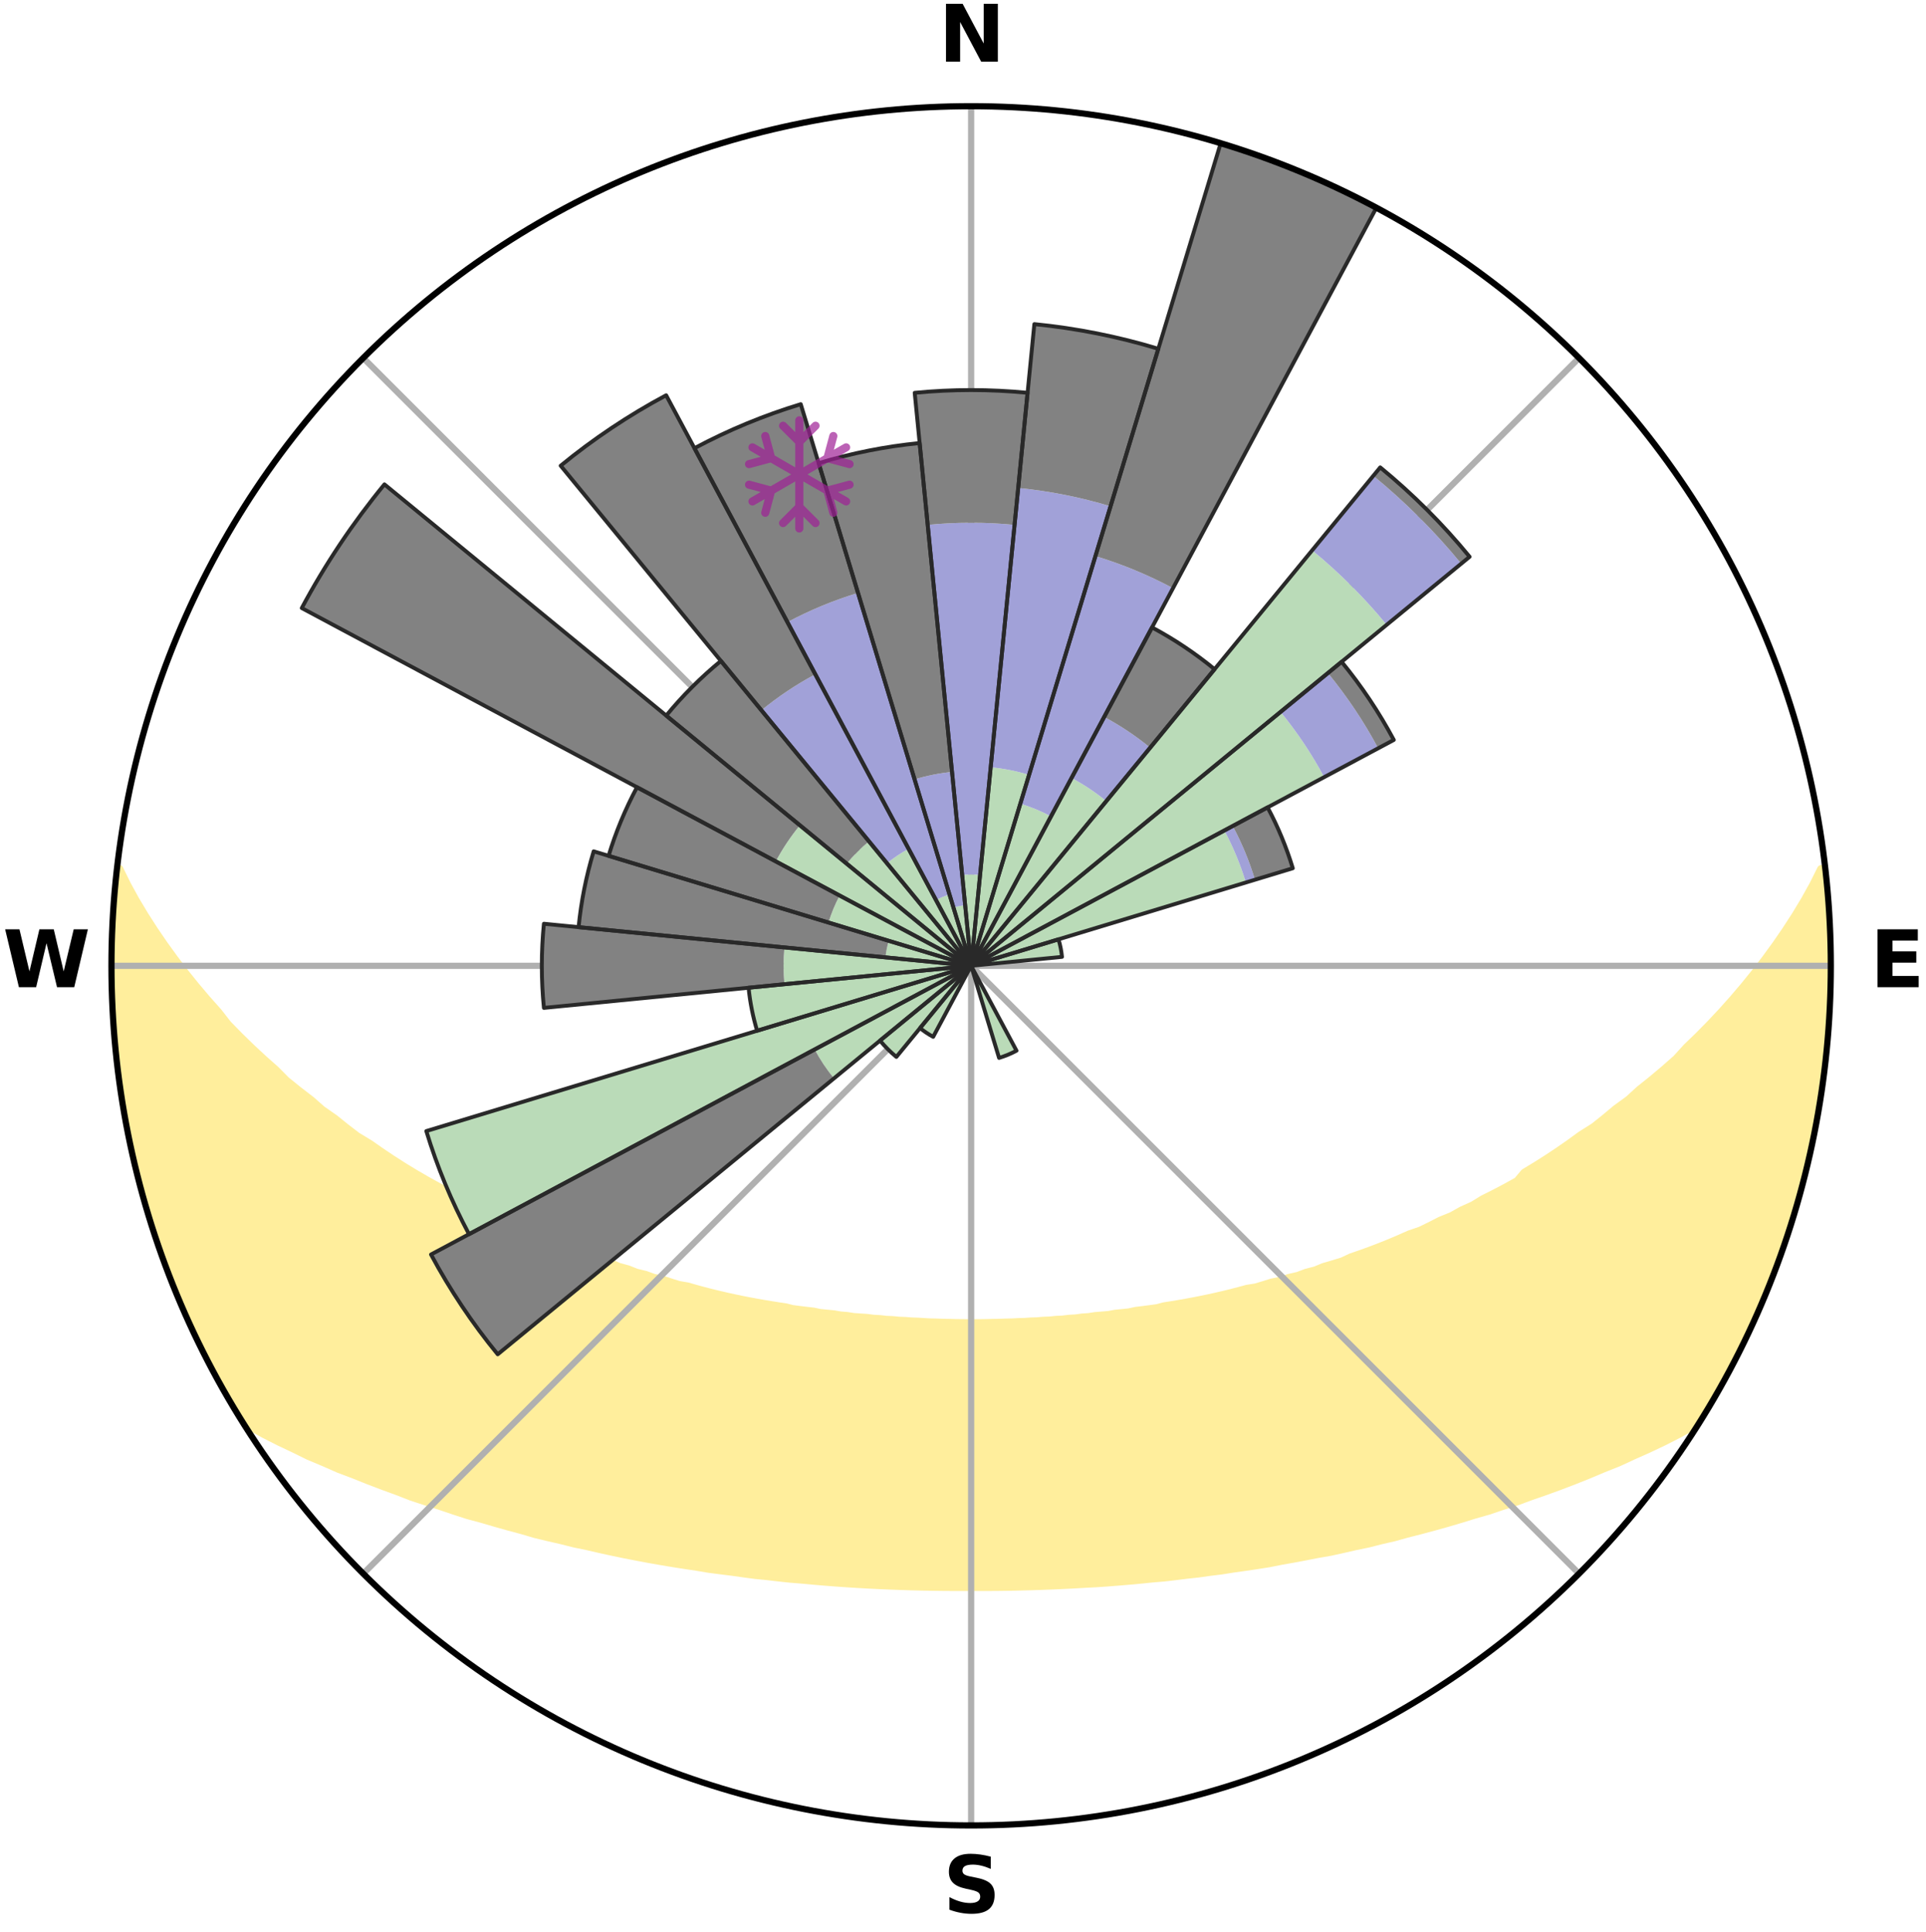 <?xml version="1.0" encoding="utf-8" standalone="no"?>
<!DOCTYPE svg PUBLIC "-//W3C//DTD SVG 1.1//EN"
  "http://www.w3.org/Graphics/SVG/1.1/DTD/svg11.dtd">
<svg xmlns:xlink="http://www.w3.org/1999/xlink" width="248.41pt" height="249.158pt" viewBox="0 0 248.41 249.158" xmlns="http://www.w3.org/2000/svg" version="1.1">
 <title>Ski Rose for 万峰通化滑雪度假区, Wanfeng Tonghua Ski Resort</title>
 <defs>
  <style type="text/css">*{stroke-linejoin: round; stroke-linecap: butt}</style>
 </defs>
 <g id="figure_1">
  <g id="patch_1">
   <path d="M 0 249.158 
L 248.41 249.158 
L 248.41 0 
L 0 0 
z
" style="fill: #ffffff"/>
  </g>
  <g id="axes_1">
   <g id="patch_2">
    <path d="M 236.135 124.579 
C 236.135 110.018 233.267 95.599 227.695 82.147 
C 222.122 68.695 213.955 56.471 203.659 46.175 
C 193.363 35.879 181.139 27.711 167.687 22.139 
C 154.235 16.567 139.815 13.699 125.255 13.699 
C 110.694 13.699 96.275 16.567 82.823 22.139 
C 69.371 27.711 57.147 35.879 46.851 46.175 
C 36.555 56.471 28.387 68.695 22.815 82.147 
C 17.243 95.599 14.375 110.018 14.375 124.579 
C 14.375 139.14 17.243 153.559 22.815 167.011 
C 28.387 180.463 36.555 192.687 46.851 202.983 
C 57.147 213.279 69.371 221.447 82.823 227.019 
C 96.275 232.591 110.694 235.459 125.255 235.459 
C 139.815 235.459 154.235 232.591 167.687 227.019 
C 181.139 221.447 193.363 213.279 203.659 202.983 
C 213.955 192.687 222.122 180.463 227.695 167.011 
C 233.267 153.559 236.135 139.14 236.135 124.579 
M 125.255 124.579 
C 125.255 124.579 125.255 124.579 125.255 124.579 
C 125.255 124.579 125.255 124.579 125.255 124.579 
C 125.255 124.579 125.255 124.579 125.255 124.579 
C 125.255 124.579 125.255 124.579 125.255 124.579 
C 125.255 124.579 125.255 124.579 125.255 124.579 
C 125.255 124.579 125.255 124.579 125.255 124.579 
C 125.255 124.579 125.255 124.579 125.255 124.579 
C 125.255 124.579 125.255 124.579 125.255 124.579 
C 125.255 124.579 125.255 124.579 125.255 124.579 
C 125.255 124.579 125.255 124.579 125.255 124.579 
C 125.255 124.579 125.255 124.579 125.255 124.579 
C 125.255 124.579 125.255 124.579 125.255 124.579 
C 125.255 124.579 125.255 124.579 125.255 124.579 
C 125.255 124.579 125.255 124.579 125.255 124.579 
C 125.255 124.579 125.255 124.579 125.255 124.579 
C 125.255 124.579 125.255 124.579 125.255 124.579 
z
" style="fill: #ffffff"/>
   </g>
   <g id="PolyCollection_1">
    <defs>
     <path id="m7330129c70" d="M 235.261 -137.113 
L 234.873 -137.068 
L 233.858 -135.036 
L 232.749 -133.039 
L 231.567 -131.081 
L 230.328 -129.167 
L 229.042 -127.297 
L 227.715 -125.473 
L 226.351 -123.697 
L 224.953 -121.968 
L 223.524 -120.289 
L 222.066 -118.658 
L 220.582 -117.077 
L 219.073 -115.545 
L 217.542 -114.064 
L 216.216 -112.604 
L 214.645 -111.22 
L 213.057 -109.886 
L 211.454 -108.603 
L 210.058 -107.326 
L 208.429 -106.14 
L 207.007 -104.952 
L 205.573 -103.807 
L 203.916 -102.764 
L 202.465 -101.708 
L 201.007 -100.695 
L 199.543 -99.723 
L 198.074 -98.793 
L 196.602 -97.904 
L 195.703 -96.829 
L 194.225 -96.011 
L 192.747 -95.233 
L 191.271 -94.494 
L 189.985 -93.704 
L 188.514 -93.039 
L 187.228 -92.318 
L 185.765 -91.725 
L 184.484 -91.069 
L 183.205 -90.444 
L 181.762 -89.951 
L 180.494 -89.388 
L 179.23 -88.854 
L 177.972 -88.348 
L 176.72 -87.869 
L 175.475 -87.418 
L 174.239 -86.993 
L 173.151 -86.481 
L 171.928 -86.104 
L 170.716 -85.752 
L 169.643 -85.308 
L 168.448 -85 
L 167.386 -84.599 
L 166.211 -84.332 
L 165.161 -83.97 
L 164.008 -83.741 
L 162.973 -83.417 
L 161.944 -83.109 
L 160.825 -82.932 
L 159.813 -82.657 
L 158.807 -82.398 
L 157.809 -82.154 
L 156.818 -81.924 
L 155.834 -81.708 
L 154.858 -81.506 
L 153.89 -81.316 
L 152.93 -81.138 
L 151.978 -80.971 
L 151.034 -80.815 
L 150.098 -80.668 
L 149.223 -80.436 
L 148.3 -80.311 
L 147.385 -80.193 
L 146.478 -80.084 
L 145.618 -79.896 
L 144.724 -79.803 
L 143.838 -79.717 
L 142.989 -79.558 
L 142.115 -79.485 
L 141.248 -79.417 
L 140.41 -79.285 
L 139.554 -79.228 
L 138.723 -79.113 
L 137.877 -79.066 
L 137.051 -78.966 
L 136.215 -78.928 
L 135.394 -78.843 
L 134.566 -78.812 
L 133.75 -78.741 
L 132.93 -78.716 
L 132.118 -78.659 
L 131.303 -78.639 
L 130.494 -78.594 
L 129.684 -78.579 
L 128.878 -78.547 
L 128.071 -78.535 
L 127.266 -78.515 
L 126.461 -78.501 
L 125.657 -78.498 
L 124.853 -78.498 
L 124.048 -78.507 
L 123.244 -78.516 
L 122.439 -78.537 
L 121.632 -78.549 
L 120.826 -78.582 
L 120.016 -78.598 
L 119.207 -78.643 
L 118.397 -78.695 
L 117.581 -78.721 
L 116.768 -78.786 
L 115.945 -78.817 
L 115.127 -78.897 
L 114.296 -78.934 
L 113.474 -79.028 
L 112.635 -79.073 
L 111.808 -79.182 
L 110.958 -79.236 
L 110.103 -79.294 
L 109.265 -79.426 
L 108.398 -79.495 
L 107.555 -79.645 
L 106.676 -79.727 
L 105.79 -79.814 
L 104.936 -79.993 
L 104.037 -80.096 
L 103.131 -80.205 
L 102.217 -80.323 
L 101.346 -80.544 
L 100.419 -80.681 
L 99.483 -80.828 
L 98.54 -80.984 
L 97.589 -81.152 
L 96.629 -81.33 
L 95.661 -81.52 
L 94.686 -81.723 
L 93.703 -81.94 
L 92.713 -82.169 
L 91.715 -82.414 
L 90.71 -82.673 
L 89.698 -82.948 
L 88.68 -83.239 
L 87.552 -83.433 
L 86.517 -83.758 
L 85.478 -84.101 
L 84.316 -84.349 
L 83.263 -84.73 
L 82.081 -85.017 
L 81.015 -85.439 
L 79.814 -85.769 
L 78.739 -86.234 
L 77.521 -86.61 
L 76.294 -87.01 
L 75.059 -87.436 
L 73.815 -87.887 
L 72.564 -88.366 
L 71.307 -88.872 
L 70.044 -89.406 
L 68.777 -89.969 
L 67.505 -90.562 
L 66.231 -91.185 
L 64.777 -91.742 
L 63.496 -92.429 
L 62.031 -93.057 
L 60.748 -93.811 
L 59.276 -94.511 
L 57.994 -95.333 
L 56.521 -96.108 
L 55.047 -96.923 
L 53.573 -97.778 
L 52.102 -98.674 
L 50.634 -99.611 
L 49.17 -100.59 
L 47.713 -101.61 
L 46.051 -102.614 
L 44.608 -103.722 
L 43.175 -104.874 
L 41.536 -106.019 
L 40.127 -107.26 
L 38.512 -108.502 
L 36.909 -109.795 
L 35.546 -111.172 
L 33.977 -112.562 
L 32.427 -114.003 
L 30.898 -115.494 
L 29.391 -117.034 
L 28.137 -118.639 
L 26.682 -120.275 
L 25.256 -121.96 
L 23.861 -123.694 
L 22.501 -125.476 
L 21.178 -127.304 
L 19.897 -129.179 
L 18.664 -131.098 
L 17.491 -133.06 
L 16.393 -135.061 
L 15.396 -137.096 
L 15.203 -137.118 
L 15.203 -137.118 
L 14.965 -135.199 
L 14.759 -133.275 
L 14.586 -131.348 
L 14.658 -129.408 
L 14.55 -127.478 
L 14.475 -125.546 
L 14.431 -123.612 
L 14.42 -121.677 
L 14.633 -119.749 
L 14.683 -117.816 
L 14.764 -115.883 
L 14.905 -113.954 
L 15.209 -112.041 
L 15.381 -110.114 
L 15.617 -108.194 
L 16.039 -106.303 
L 16.301 -104.386 
L 16.633 -102.48 
L 17.102 -100.602 
L 17.455 -98.699 
L 18.021 -96.846 
L 18.434 -94.955 
L 19.011 -93.108 
L 19.531 -91.244 
L 20.164 -89.416 
L 20.747 -87.571 
L 21.438 -85.763 
L 22.157 -83.968 
L 22.835 -82.155 
L 23.572 -80.366 
L 24.39 -78.612 
L 25.246 -76.877 
L 26.056 -75.12 
L 26.929 -73.394 
L 27.897 -71.718 
L 28.779 -69.996 
L 29.727 -68.309 
L 30.715 -66.645 
L 32.103 -65.235 
L 34.006 -64.183 
L 35.944 -63.197 
L 37.901 -62.27 
L 39.793 -61.341 
L 41.763 -60.513 
L 43.662 -59.677 
L 45.624 -58.936 
L 47.51 -58.179 
L 49.393 -57.462 
L 51.264 -56.779 
L 53.068 -56.076 
L 54.925 -55.466 
L 56.767 -54.886 
L 58.545 -54.281 
L 60.313 -53.708 
L 62.125 -53.224 
L 63.872 -52.709 
L 65.608 -52.221 
L 67.332 -51.76 
L 69.001 -51.267 
L 70.704 -50.857 
L 72.394 -50.471 
L 74.036 -50.055 
L 75.702 -49.713 
L 77.321 -49.337 
L 78.932 -48.987 
L 80.531 -48.652 
L 82.122 -48.342 
L 83.7 -48.045 
L 85.271 -47.771 
L 86.829 -47.509 
L 88.379 -47.268 
L 89.917 -47.037 
L 91.427 -46.781 
L 92.949 -46.585 
L 94.458 -46.397 
L 95.945 -46.185 
L 97.424 -45.989 
L 98.91 -45.844 
L 100.376 -45.673 
L 101.835 -45.515 
L 103.296 -45.398 
L 104.742 -45.263 
L 106.183 -45.14 
L 107.619 -45.028 
L 109.049 -44.926 
L 110.475 -44.835 
L 111.897 -44.755 
L 113.314 -44.683 
L 114.728 -44.622 
L 116.139 -44.569 
L 117.547 -44.525 
L 118.952 -44.49 
L 120.355 -44.464 
L 121.756 -44.446 
L 123.156 -44.437 
L 124.555 -44.435 
L 125.954 -44.437 
L 127.353 -44.438 
L 128.753 -44.447 
L 130.155 -44.465 
L 131.557 -44.498 
L 132.962 -44.534 
L 134.37 -44.58 
L 135.78 -44.634 
L 137.193 -44.697 
L 138.61 -44.769 
L 140.031 -44.852 
L 141.461 -44.923 
L 142.892 -45.024 
L 144.328 -45.136 
L 145.769 -45.258 
L 147.215 -45.393 
L 148.667 -45.539 
L 150.137 -45.662 
L 151.603 -45.833 
L 153.075 -46.017 
L 154.568 -46.178 
L 156.055 -46.389 
L 157.566 -46.573 
L 159.068 -46.813 
L 160.597 -47.028 
L 162.137 -47.255 
L 163.685 -47.499 
L 165.22 -47.806 
L 166.789 -48.082 
L 168.367 -48.379 
L 169.956 -48.691 
L 171.587 -48.972 
L 173.196 -49.326 
L 174.817 -49.698 
L 176.484 -50.04 
L 178.124 -50.459 
L 179.815 -50.846 
L 181.476 -51.31 
L 183.19 -51.745 
L 184.915 -52.206 
L 186.651 -52.693 
L 188.399 -53.208 
L 190.156 -53.752 
L 191.977 -54.269 
L 193.755 -54.873 
L 195.6 -55.451 
L 197.396 -56.12 
L 199.259 -56.766 
L 201.134 -57.447 
L 203.015 -58.166 
L 204.904 -58.922 
L 206.796 -59.718 
L 208.763 -60.501 
L 210.661 -61.382 
L 212.628 -62.257 
L 214.585 -63.184 
L 216.523 -64.17 
L 218.425 -65.223 
L 219.79 -66.648 
L 220.792 -68.303 
L 221.721 -70.001 
L 222.636 -71.705 
L 223.551 -73.409 
L 224.475 -75.11 
L 225.32 -76.85 
L 226.133 -78.606 
L 226.936 -80.367 
L 227.546 -82.209 
L 228.413 -83.944 
L 229.067 -85.765 
L 229.67 -87.604 
L 230.397 -89.399 
L 230.97 -91.247 
L 231.475 -93.115 
L 232.055 -94.961 
L 232.589 -96.82 
L 232.993 -98.713 
L 233.432 -100.597 
L 233.827 -102.49 
L 234.178 -104.391 
L 234.596 -106.282 
L 234.867 -108.197 
L 235.169 -110.109 
L 235.354 -112.035 
L 235.499 -113.964 
L 235.733 -115.884 
L 235.802 -117.818 
L 236.028 -119.743 
L 236.022 -121.679 
L 236.115 -123.612 
L 236.097 -125.546 
L 235.985 -127.479 
L 235.975 -129.413 
L 235.855 -131.344 
L 235.778 -133.277 
L 235.595 -135.204 
L 235.261 -137.113 
z
" style="stroke: #ffee9c"/>
    </defs>
    <g clip-path="url(#pa09a7682ae)">
     <use xlink:href="#m7330129c70" x="0" y="249.158" style="fill: #ffee9c; stroke: #ffee9c"/>
    </g>
   </g>
   <g id="matplotlib.axis_1">
    <g id="xtick_1">
     <g id="line2d_1">
      <path d="M 125.255 124.579 
L 125.255 13.699 
" clip-path="url(#pa09a7682ae)" style="fill: none; stroke: #b0b0b0; stroke-width: 0.8; stroke-linecap: square"/>
     </g>
     <g id="text_1">
      <!-- N -->
      <g transform="translate(121.07 7.958) scale(0.1 -0.1)">
       <defs>
        <path id="DejaVuSans-Bold-4e" d="M 588 4666 
L 1931 4666 
L 3628 1466 
L 3628 4666 
L 4769 4666 
L 4769 0 
L 3425 0 
L 1728 3200 
L 1728 0 
L 588 0 
L 588 4666 
z
" transform="scale(0.016)"/>
       </defs>
       <use xlink:href="#DejaVuSans-Bold-4e"/>
      </g>
     </g>
    </g>
    <g id="xtick_2">
     <g id="line2d_2">
      <path d="M 125.255 124.579 
L 203.659 46.175 
" clip-path="url(#pa09a7682ae)" style="fill: none; stroke: #b0b0b0; stroke-width: 0.8; stroke-linecap: square"/>
     </g>
    </g>
    <g id="xtick_3">
     <g id="line2d_3">
      <path d="M 125.255 124.579 
L 236.135 124.579 
" clip-path="url(#pa09a7682ae)" style="fill: none; stroke: #b0b0b0; stroke-width: 0.8; stroke-linecap: square"/>
     </g>
     <g id="text_2">
      <!-- E -->
      <g transform="translate(241.219 127.338) scale(0.1 -0.1)">
       <defs>
        <path id="DejaVuSans-Bold-45" d="M 588 4666 
L 3834 4666 
L 3834 3756 
L 1791 3756 
L 1791 2888 
L 3713 2888 
L 3713 1978 
L 1791 1978 
L 1791 909 
L 3903 909 
L 3903 0 
L 588 0 
L 588 4666 
z
" transform="scale(0.016)"/>
       </defs>
       <use xlink:href="#DejaVuSans-Bold-45"/>
      </g>
     </g>
    </g>
    <g id="xtick_4">
     <g id="line2d_4">
      <path d="M 125.255 124.579 
L 203.659 202.983 
" clip-path="url(#pa09a7682ae)" style="fill: none; stroke: #b0b0b0; stroke-width: 0.8; stroke-linecap: square"/>
     </g>
    </g>
    <g id="xtick_5">
     <g id="line2d_5">
      <path d="M 125.255 124.579 
L 125.255 235.459 
" clip-path="url(#pa09a7682ae)" style="fill: none; stroke: #b0b0b0; stroke-width: 0.8; stroke-linecap: square"/>
     </g>
     <g id="text_3">
      <!-- S -->
      <g transform="translate(121.654 246.718) scale(0.1 -0.1)">
       <defs>
        <path id="DejaVuSans-Bold-53" d="M 3834 4519 
L 3834 3531 
Q 3450 3703 3084 3790 
Q 2719 3878 2394 3878 
Q 1963 3878 1756 3759 
Q 1550 3641 1550 3391 
Q 1550 3203 1689 3098 
Q 1828 2994 2194 2919 
L 2706 2816 
Q 3484 2659 3812 2340 
Q 4141 2022 4141 1434 
Q 4141 663 3683 286 
Q 3225 -91 2284 -91 
Q 1841 -91 1394 -6 
Q 947 78 500 244 
L 500 1259 
Q 947 1022 1364 901 
Q 1781 781 2169 781 
Q 2563 781 2772 912 
Q 2981 1044 2981 1288 
Q 2981 1506 2839 1625 
Q 2697 1744 2272 1838 
L 1806 1941 
Q 1106 2091 782 2419 
Q 459 2747 459 3303 
Q 459 4000 909 4375 
Q 1359 4750 2203 4750 
Q 2588 4750 2994 4692 
Q 3400 4634 3834 4519 
z
" transform="scale(0.016)"/>
       </defs>
       <use xlink:href="#DejaVuSans-Bold-53"/>
      </g>
     </g>
    </g>
    <g id="xtick_6">
     <g id="line2d_6">
      <path d="M 125.255 124.579 
L 46.851 202.983 
" clip-path="url(#pa09a7682ae)" style="fill: none; stroke: #b0b0b0; stroke-width: 0.8; stroke-linecap: square"/>
     </g>
    </g>
    <g id="xtick_7">
     <g id="line2d_7">
      <path d="M 125.255 124.579 
L 14.375 124.579 
" clip-path="url(#pa09a7682ae)" style="fill: none; stroke: #b0b0b0; stroke-width: 0.8; stroke-linecap: square"/>
     </g>
     <g id="text_4">
      <!-- W -->
      <g transform="translate(0.36 127.338) scale(0.1 -0.1)">
       <defs>
        <path id="DejaVuSans-Bold-57" d="M 191 4666 
L 1344 4666 
L 2150 1275 
L 2950 4666 
L 4109 4666 
L 4909 1275 
L 5716 4666 
L 6859 4666 
L 5759 0 
L 4372 0 
L 3525 3547 
L 2688 0 
L 1300 0 
L 191 4666 
z
" transform="scale(0.016)"/>
       </defs>
       <use xlink:href="#DejaVuSans-Bold-57"/>
      </g>
     </g>
    </g>
    <g id="xtick_8">
     <g id="line2d_8">
      <path d="M 125.255 124.579 
L 46.851 46.175 
" clip-path="url(#pa09a7682ae)" style="fill: none; stroke: #b0b0b0; stroke-width: 0.8; stroke-linecap: square"/>
     </g>
    </g>
   </g>
   <g id="matplotlib.axis_2"/>
   <g id="patch_3">
    <path d="M 125.255 124.579 
C 125.255 124.579 125.255 124.579 125.255 124.579 
C 125.255 124.579 125.255 124.579 125.255 124.579 
L 125.255 124.579 
C 125.255 124.579 125.255 124.579 125.255 124.579 
C 125.255 124.579 125.255 124.579 125.255 124.579 
z
" clip-path="url(#pa09a7682ae)" style="fill: #d9d9d9"/>
   </g>
   <g id="patch_4">
    <path d="M 125.255 124.579 
C 125.255 124.579 125.255 124.579 125.255 124.579 
C 125.255 124.579 125.255 124.579 125.255 124.579 
L 125.255 124.579 
C 125.255 124.579 125.255 124.579 125.255 124.579 
C 125.255 124.579 125.255 124.579 125.255 124.579 
z
" clip-path="url(#pa09a7682ae)" style="fill: #d9d9d9"/>
   </g>
   <g id="patch_5">
    <path d="M 125.255 124.579 
C 125.255 124.579 125.255 124.579 125.255 124.579 
C 125.255 124.579 125.255 124.579 125.255 124.579 
L 125.255 124.579 
C 125.255 124.579 125.255 124.579 125.255 124.579 
C 125.255 124.579 125.255 124.579 125.255 124.579 
z
" clip-path="url(#pa09a7682ae)" style="fill: #d9d9d9"/>
   </g>
   <g id="patch_6">
    <path d="M 125.255 124.579 
C 125.255 124.579 125.255 124.579 125.255 124.579 
C 125.255 124.579 125.255 124.579 125.255 124.579 
L 125.255 124.579 
C 125.255 124.579 125.255 124.579 125.255 124.579 
C 125.255 124.579 125.255 124.579 125.255 124.579 
z
" clip-path="url(#pa09a7682ae)" style="fill: #d9d9d9"/>
   </g>
   <g id="patch_7">
    <path d="M 125.255 124.579 
C 125.255 124.579 125.255 124.579 125.255 124.579 
C 125.255 124.579 125.255 124.579 125.255 124.579 
L 125.255 124.579 
C 125.255 124.579 125.255 124.579 125.255 124.579 
C 125.255 124.579 125.255 124.579 125.255 124.579 
z
" clip-path="url(#pa09a7682ae)" style="fill: #d9d9d9"/>
   </g>
   <g id="patch_8">
    <path d="M 125.255 124.579 
C 125.255 124.579 125.255 124.579 125.255 124.579 
C 125.255 124.579 125.255 124.579 125.255 124.579 
L 125.255 124.579 
C 125.255 124.579 125.255 124.579 125.255 124.579 
C 125.255 124.579 125.255 124.579 125.255 124.579 
z
" clip-path="url(#pa09a7682ae)" style="fill: #d9d9d9"/>
   </g>
   <g id="patch_9">
    <path d="M 125.255 124.579 
C 125.255 124.579 125.255 124.579 125.255 124.579 
C 125.255 124.579 125.255 124.579 125.255 124.579 
L 125.255 124.579 
C 125.255 124.579 125.255 124.579 125.255 124.579 
C 125.255 124.579 125.255 124.579 125.255 124.579 
z
" clip-path="url(#pa09a7682ae)" style="fill: #d9d9d9"/>
   </g>
   <g id="patch_10">
    <path d="M 125.255 124.579 
C 125.255 124.579 125.255 124.579 125.255 124.579 
C 125.255 124.579 125.255 124.579 125.255 124.579 
L 125.255 124.579 
C 125.255 124.579 125.255 124.579 125.255 124.579 
C 125.255 124.579 125.255 124.579 125.255 124.579 
z
" clip-path="url(#pa09a7682ae)" style="fill: #d9d9d9"/>
   </g>
   <g id="patch_11">
    <path d="M 125.255 124.579 
C 125.255 124.579 125.255 124.579 125.255 124.579 
C 125.255 124.579 125.255 124.579 125.255 124.579 
L 125.255 124.579 
C 125.255 124.579 125.255 124.579 125.255 124.579 
C 125.255 124.579 125.255 124.579 125.255 124.579 
z
" clip-path="url(#pa09a7682ae)" style="fill: #d9d9d9"/>
   </g>
   <g id="patch_12">
    <path d="M 125.255 124.579 
C 125.255 124.579 125.255 124.579 125.255 124.579 
C 125.255 124.579 125.255 124.579 125.255 124.579 
L 125.255 124.579 
C 125.255 124.579 125.255 124.579 125.255 124.579 
C 125.255 124.579 125.255 124.579 125.255 124.579 
z
" clip-path="url(#pa09a7682ae)" style="fill: #d9d9d9"/>
   </g>
   <g id="patch_13">
    <path d="M 125.255 124.579 
C 125.255 124.579 125.255 124.579 125.255 124.579 
C 125.255 124.579 125.255 124.579 125.255 124.579 
L 125.255 124.579 
C 125.255 124.579 125.255 124.579 125.255 124.579 
C 125.255 124.579 125.255 124.579 125.255 124.579 
z
" clip-path="url(#pa09a7682ae)" style="fill: #d9d9d9"/>
   </g>
   <g id="patch_14">
    <path d="M 125.255 124.579 
C 125.255 124.579 125.255 124.579 125.255 124.579 
C 125.255 124.579 125.255 124.579 125.255 124.579 
L 125.255 124.579 
C 125.255 124.579 125.255 124.579 125.255 124.579 
C 125.255 124.579 125.255 124.579 125.255 124.579 
z
" clip-path="url(#pa09a7682ae)" style="fill: #d9d9d9"/>
   </g>
   <g id="patch_15">
    <path d="M 125.255 124.579 
C 125.255 124.579 125.255 124.579 125.255 124.579 
C 125.255 124.579 125.255 124.579 125.255 124.579 
L 125.255 124.579 
C 125.255 124.579 125.255 124.579 125.255 124.579 
C 125.255 124.579 125.255 124.579 125.255 124.579 
z
" clip-path="url(#pa09a7682ae)" style="fill: #d9d9d9"/>
   </g>
   <g id="patch_16">
    <path d="M 125.255 124.579 
C 125.255 124.579 125.255 124.579 125.255 124.579 
C 125.255 124.579 125.255 124.579 125.255 124.579 
L 125.255 124.579 
C 125.255 124.579 125.255 124.579 125.255 124.579 
C 125.255 124.579 125.255 124.579 125.255 124.579 
z
" clip-path="url(#pa09a7682ae)" style="fill: #d9d9d9"/>
   </g>
   <g id="patch_17">
    <path d="M 125.255 124.579 
C 125.255 124.579 125.255 124.579 125.255 124.579 
C 125.255 124.579 125.255 124.579 125.255 124.579 
L 125.255 124.579 
C 125.255 124.579 125.255 124.579 125.255 124.579 
C 125.255 124.579 125.255 124.579 125.255 124.579 
z
" clip-path="url(#pa09a7682ae)" style="fill: #d9d9d9"/>
   </g>
   <g id="patch_18">
    <path d="M 125.255 124.579 
C 125.255 124.579 125.255 124.579 125.255 124.579 
C 125.255 124.579 125.255 124.579 125.255 124.579 
L 125.255 124.579 
C 125.255 124.579 125.255 124.579 125.255 124.579 
C 125.255 124.579 125.255 124.579 125.255 124.579 
z
" clip-path="url(#pa09a7682ae)" style="fill: #d9d9d9"/>
   </g>
   <g id="patch_19">
    <path d="M 125.255 124.579 
C 125.255 124.579 125.255 124.579 125.255 124.579 
C 125.255 124.579 125.255 124.579 125.255 124.579 
L 125.255 124.579 
C 125.255 124.579 125.255 124.579 125.255 124.579 
C 125.255 124.579 125.255 124.579 125.255 124.579 
z
" clip-path="url(#pa09a7682ae)" style="fill: #d9d9d9"/>
   </g>
   <g id="patch_20">
    <path d="M 125.255 124.579 
C 125.255 124.579 125.255 124.579 125.255 124.579 
C 125.255 124.579 125.255 124.579 125.255 124.579 
L 125.255 124.579 
C 125.255 124.579 125.255 124.579 125.255 124.579 
C 125.255 124.579 125.255 124.579 125.255 124.579 
z
" clip-path="url(#pa09a7682ae)" style="fill: #d9d9d9"/>
   </g>
   <g id="patch_21">
    <path d="M 125.255 124.579 
C 125.255 124.579 125.255 124.579 125.255 124.579 
C 125.255 124.579 125.255 124.579 125.255 124.579 
L 125.255 124.579 
C 125.255 124.579 125.255 124.579 125.255 124.579 
C 125.255 124.579 125.255 124.579 125.255 124.579 
z
" clip-path="url(#pa09a7682ae)" style="fill: #d9d9d9"/>
   </g>
   <g id="patch_22">
    <path d="M 125.255 124.579 
C 125.255 124.579 125.255 124.579 125.255 124.579 
C 125.255 124.579 125.255 124.579 125.255 124.579 
L 125.255 124.579 
C 125.255 124.579 125.255 124.579 125.255 124.579 
C 125.255 124.579 125.255 124.579 125.255 124.579 
z
" clip-path="url(#pa09a7682ae)" style="fill: #d9d9d9"/>
   </g>
   <g id="patch_23">
    <path d="M 125.255 124.579 
C 125.255 124.579 125.255 124.579 125.255 124.579 
C 125.255 124.579 125.255 124.579 125.255 124.579 
L 125.255 124.579 
C 125.255 124.579 125.255 124.579 125.255 124.579 
C 125.255 124.579 125.255 124.579 125.255 124.579 
z
" clip-path="url(#pa09a7682ae)" style="fill: #d9d9d9"/>
   </g>
   <g id="patch_24">
    <path d="M 125.255 124.579 
C 125.255 124.579 125.255 124.579 125.255 124.579 
C 125.255 124.579 125.255 124.579 125.255 124.579 
L 125.255 124.579 
C 125.255 124.579 125.255 124.579 125.255 124.579 
C 125.255 124.579 125.255 124.579 125.255 124.579 
z
" clip-path="url(#pa09a7682ae)" style="fill: #d9d9d9"/>
   </g>
   <g id="patch_25">
    <path d="M 125.255 124.579 
C 125.255 124.579 125.255 124.579 125.255 124.579 
C 125.255 124.579 125.255 124.579 125.255 124.579 
L 125.255 124.579 
C 125.255 124.579 125.255 124.579 125.255 124.579 
C 125.255 124.579 125.255 124.579 125.255 124.579 
z
" clip-path="url(#pa09a7682ae)" style="fill: #d9d9d9"/>
   </g>
   <g id="patch_26">
    <path d="M 125.255 124.579 
C 125.255 124.579 125.255 124.579 125.255 124.579 
C 125.255 124.579 125.255 124.579 125.255 124.579 
L 125.255 124.579 
C 125.255 124.579 125.255 124.579 125.255 124.579 
C 125.255 124.579 125.255 124.579 125.255 124.579 
z
" clip-path="url(#pa09a7682ae)" style="fill: #d9d9d9"/>
   </g>
   <g id="patch_27">
    <path d="M 125.255 124.579 
C 125.255 124.579 125.255 124.579 125.255 124.579 
C 125.255 124.579 125.255 124.579 125.255 124.579 
L 125.255 124.579 
C 125.255 124.579 125.255 124.579 125.255 124.579 
C 125.255 124.579 125.255 124.579 125.255 124.579 
z
" clip-path="url(#pa09a7682ae)" style="fill: #d9d9d9"/>
   </g>
   <g id="patch_28">
    <path d="M 125.255 124.579 
C 125.255 124.579 125.255 124.579 125.255 124.579 
C 125.255 124.579 125.255 124.579 125.255 124.579 
L 125.255 124.579 
C 125.255 124.579 125.255 124.579 125.255 124.579 
C 125.255 124.579 125.255 124.579 125.255 124.579 
z
" clip-path="url(#pa09a7682ae)" style="fill: #d9d9d9"/>
   </g>
   <g id="patch_29">
    <path d="M 125.255 124.579 
C 125.255 124.579 125.255 124.579 125.255 124.579 
C 125.255 124.579 125.255 124.579 125.255 124.579 
L 125.255 124.579 
C 125.255 124.579 125.255 124.579 125.255 124.579 
C 125.255 124.579 125.255 124.579 125.255 124.579 
z
" clip-path="url(#pa09a7682ae)" style="fill: #d9d9d9"/>
   </g>
   <g id="patch_30">
    <path d="M 125.255 124.579 
C 125.255 124.579 125.255 124.579 125.255 124.579 
C 125.255 124.579 125.255 124.579 125.255 124.579 
L 125.255 124.579 
C 125.255 124.579 125.255 124.579 125.255 124.579 
C 125.255 124.579 125.255 124.579 125.255 124.579 
z
" clip-path="url(#pa09a7682ae)" style="fill: #d9d9d9"/>
   </g>
   <g id="patch_31">
    <path d="M 125.255 124.579 
C 125.255 124.579 125.255 124.579 125.255 124.579 
C 125.255 124.579 125.255 124.579 125.255 124.579 
L 125.255 124.579 
C 125.255 124.579 125.255 124.579 125.255 124.579 
C 125.255 124.579 125.255 124.579 125.255 124.579 
z
" clip-path="url(#pa09a7682ae)" style="fill: #d9d9d9"/>
   </g>
   <g id="patch_32">
    <path d="M 125.255 124.579 
C 125.255 124.579 125.255 124.579 125.255 124.579 
C 125.255 124.579 125.255 124.579 125.255 124.579 
L 125.255 124.579 
C 125.255 124.579 125.255 124.579 125.255 124.579 
C 125.255 124.579 125.255 124.579 125.255 124.579 
z
" clip-path="url(#pa09a7682ae)" style="fill: #d9d9d9"/>
   </g>
   <g id="patch_33">
    <path d="M 125.255 124.579 
C 125.255 124.579 125.255 124.579 125.255 124.579 
C 125.255 124.579 125.255 124.579 125.255 124.579 
L 125.255 124.579 
C 125.255 124.579 125.255 124.579 125.255 124.579 
C 125.255 124.579 125.255 124.579 125.255 124.579 
z
" clip-path="url(#pa09a7682ae)" style="fill: #d9d9d9"/>
   </g>
   <g id="patch_34">
    <path d="M 125.255 124.579 
C 125.255 124.579 125.255 124.579 125.255 124.579 
C 125.255 124.579 125.255 124.579 125.255 124.579 
L 125.255 124.579 
C 125.255 124.579 125.255 124.579 125.255 124.579 
C 125.255 124.579 125.255 124.579 125.255 124.579 
z
" clip-path="url(#pa09a7682ae)" style="fill: #d9d9d9"/>
   </g>
   <g id="patch_35">
    <path d="M 125.255 124.579 
C 125.255 124.579 125.255 124.579 125.255 124.579 
C 125.255 124.579 125.255 124.579 125.255 124.579 
L 126.409 112.86 
C 126.025 112.823 125.64 112.804 125.255 112.804 
C 124.869 112.804 124.484 112.823 124.101 112.86 
z
" clip-path="url(#pa09a7682ae)" style="fill: #badbb8"/>
   </g>
   <g id="patch_36">
    <path d="M 125.255 124.579 
C 125.255 124.579 125.255 124.579 125.255 124.579 
C 125.255 124.579 125.255 124.579 125.255 124.579 
L 132.726 99.949 
C 131.92 99.704 131.102 99.499 130.276 99.335 
C 129.45 99.171 128.616 99.047 127.778 98.964 
z
" clip-path="url(#pa09a7682ae)" style="fill: #badbb8"/>
   </g>
   <g id="patch_37">
    <path d="M 125.255 124.579 
C 125.255 124.579 125.255 124.579 125.255 124.579 
C 125.255 124.579 125.255 124.579 125.255 124.579 
L 135.557 105.305 
C 134.926 104.968 134.279 104.662 133.618 104.389 
C 132.957 104.115 132.283 103.874 131.599 103.666 
z
" clip-path="url(#pa09a7682ae)" style="fill: #badbb8"/>
   </g>
   <g id="patch_38">
    <path d="M 125.255 124.579 
C 125.255 124.579 125.255 124.579 125.255 124.579 
C 125.255 124.579 125.255 124.579 125.255 124.579 
L 142.685 103.34 
C 141.99 102.769 141.267 102.233 140.52 101.734 
C 139.772 101.234 139 100.772 138.207 100.348 
z
" clip-path="url(#pa09a7682ae)" style="fill: #badbb8"/>
   </g>
   <g id="patch_39">
    <path d="M 125.255 124.579 
C 125.255 124.579 125.255 124.579 125.255 124.579 
C 125.255 124.579 125.255 124.579 125.255 124.579 
L 178.849 80.596 
C 177.409 78.842 175.884 77.159 174.279 75.554 
C 172.675 73.95 170.992 72.425 169.238 70.985 
z
" clip-path="url(#pa09a7682ae)" style="fill: #badbb8"/>
   </g>
   <g id="patch_40">
    <path d="M 125.255 124.579 
C 125.255 124.579 125.255 124.579 125.255 124.579 
C 125.255 124.579 125.255 124.579 125.255 124.579 
L 170.786 100.242 
C 169.989 98.752 169.12 97.302 168.181 95.897 
C 167.242 94.492 166.235 93.134 165.163 91.827 
z
" clip-path="url(#pa09a7682ae)" style="fill: #badbb8"/>
   </g>
   <g id="patch_41">
    <path d="M 125.255 124.579 
C 125.255 124.579 125.255 124.579 125.255 124.579 
C 125.255 124.579 125.255 124.579 125.255 124.579 
L 160.69 113.83 
C 160.338 112.67 159.929 111.528 159.466 110.409 
C 159.002 109.289 158.483 108.192 157.912 107.124 
z
" clip-path="url(#pa09a7682ae)" style="fill: #badbb8"/>
   </g>
   <g id="patch_42">
    <path d="M 125.255 124.579 
C 125.255 124.579 125.255 124.579 125.255 124.579 
C 125.255 124.579 125.255 124.579 125.255 124.579 
L 136.973 123.425 
C 136.936 123.041 136.879 122.66 136.804 122.282 
C 136.729 121.904 136.635 121.53 136.523 121.161 
z
" clip-path="url(#pa09a7682ae)" style="fill: #badbb8"/>
   </g>
   <g id="patch_43">
    <path d="M 125.255 124.579 
C 125.255 124.579 125.255 124.579 125.255 124.579 
C 125.255 124.579 125.255 124.579 125.255 124.579 
L 125.255 124.579 
C 125.255 124.579 125.255 124.579 125.255 124.579 
C 125.255 124.579 125.255 124.579 125.255 124.579 
z
" clip-path="url(#pa09a7682ae)" style="fill: #badbb8"/>
   </g>
   <g id="patch_44">
    <path d="M 125.255 124.579 
C 125.255 124.579 125.255 124.579 125.255 124.579 
C 125.255 124.579 125.255 124.579 125.255 124.579 
L 125.255 124.579 
C 125.255 124.579 125.255 124.579 125.255 124.579 
C 125.255 124.579 125.255 124.579 125.255 124.579 
z
" clip-path="url(#pa09a7682ae)" style="fill: #badbb8"/>
   </g>
   <g id="patch_45">
    <path d="M 125.255 124.579 
C 125.255 124.579 125.255 124.579 125.255 124.579 
C 125.255 124.579 125.255 124.579 125.255 124.579 
L 125.255 124.579 
C 125.255 124.579 125.255 124.579 125.255 124.579 
C 125.255 124.579 125.255 124.579 125.255 124.579 
z
" clip-path="url(#pa09a7682ae)" style="fill: #badbb8"/>
   </g>
   <g id="patch_46">
    <path d="M 125.255 124.579 
C 125.255 124.579 125.255 124.579 125.255 124.579 
C 125.255 124.579 125.255 124.579 125.255 124.579 
L 125.255 124.579 
C 125.255 124.579 125.255 124.579 125.255 124.579 
C 125.255 124.579 125.255 124.579 125.255 124.579 
z
" clip-path="url(#pa09a7682ae)" style="fill: #badbb8"/>
   </g>
   <g id="patch_47">
    <path d="M 125.255 124.579 
C 125.255 124.579 125.255 124.579 125.255 124.579 
C 125.255 124.579 125.255 124.579 125.255 124.579 
L 125.255 124.579 
C 125.255 124.579 125.255 124.579 125.255 124.579 
C 125.255 124.579 125.255 124.579 125.255 124.579 
z
" clip-path="url(#pa09a7682ae)" style="fill: #badbb8"/>
   </g>
   <g id="patch_48">
    <path d="M 125.255 124.579 
C 125.255 124.579 125.255 124.579 125.255 124.579 
C 125.255 124.579 125.255 124.579 125.255 124.579 
L 125.255 124.579 
C 125.255 124.579 125.255 124.579 125.255 124.579 
C 125.255 124.579 125.255 124.579 125.255 124.579 
z
" clip-path="url(#pa09a7682ae)" style="fill: #badbb8"/>
   </g>
   <g id="patch_49">
    <path d="M 125.255 124.579 
C 125.255 124.579 125.255 124.579 125.255 124.579 
C 125.255 124.579 125.255 124.579 125.255 124.579 
L 128.858 136.457 
C 129.247 136.339 129.629 136.202 130.005 136.047 
C 130.38 135.891 130.748 135.717 131.106 135.526 
z
" clip-path="url(#pa09a7682ae)" style="fill: #badbb8"/>
   </g>
   <g id="patch_50">
    <path d="M 125.255 124.579 
C 125.255 124.579 125.255 124.579 125.255 124.579 
C 125.255 124.579 125.255 124.579 125.255 124.579 
L 125.255 124.579 
C 125.255 124.579 125.255 124.579 125.255 124.579 
C 125.255 124.579 125.255 124.579 125.255 124.579 
z
" clip-path="url(#pa09a7682ae)" style="fill: #badbb8"/>
   </g>
   <g id="patch_51">
    <path d="M 125.255 124.579 
C 125.255 124.579 125.255 124.579 125.255 124.579 
C 125.255 124.579 125.255 124.579 125.255 124.579 
L 125.255 124.579 
C 125.255 124.579 125.255 124.579 125.255 124.579 
C 125.255 124.579 125.255 124.579 125.255 124.579 
z
" clip-path="url(#pa09a7682ae)" style="fill: #badbb8"/>
   </g>
   <g id="patch_52">
    <path d="M 125.255 124.579 
C 125.255 124.579 125.255 124.579 125.255 124.579 
C 125.255 124.579 125.255 124.579 125.255 124.579 
L 125.255 124.579 
C 125.255 124.579 125.255 124.579 125.255 124.579 
C 125.255 124.579 125.255 124.579 125.255 124.579 
z
" clip-path="url(#pa09a7682ae)" style="fill: #badbb8"/>
   </g>
   <g id="patch_53">
    <path d="M 125.255 124.579 
C 125.255 124.579 125.255 124.579 125.255 124.579 
C 125.255 124.579 125.255 124.579 125.255 124.579 
L 125.255 124.579 
C 125.255 124.579 125.255 124.579 125.255 124.579 
C 125.255 124.579 125.255 124.579 125.255 124.579 
z
" clip-path="url(#pa09a7682ae)" style="fill: #badbb8"/>
   </g>
   <g id="patch_54">
    <path d="M 125.255 124.579 
C 125.255 124.579 125.255 124.579 125.255 124.579 
C 125.255 124.579 125.255 124.579 125.255 124.579 
L 118.667 132.607 
C 118.93 132.822 119.203 133.025 119.485 133.214 
C 119.768 133.403 120.06 133.577 120.359 133.738 
z
" clip-path="url(#pa09a7682ae)" style="fill: #badbb8"/>
   </g>
   <g id="patch_55">
    <path d="M 125.255 124.579 
C 125.255 124.579 125.255 124.579 125.255 124.579 
C 125.255 124.579 125.255 124.579 125.255 124.579 
L 113.504 134.223 
C 113.819 134.608 114.154 134.977 114.505 135.328 
C 114.857 135.68 115.226 136.015 115.611 136.33 
z
" clip-path="url(#pa09a7682ae)" style="fill: #badbb8"/>
   </g>
   <g id="patch_56">
    <path d="M 125.255 124.579 
C 125.255 124.579 125.255 124.579 125.255 124.579 
C 125.255 124.579 125.255 124.579 125.255 124.579 
L 105.07 135.368 
C 105.423 136.029 105.809 136.672 106.225 137.294 
C 106.641 137.917 107.088 138.519 107.563 139.099 
z
" clip-path="url(#pa09a7682ae)" style="fill: #badbb8"/>
   </g>
   <g id="patch_57">
    <path d="M 125.255 124.579 
C 125.255 124.579 125.255 124.579 125.255 124.579 
C 125.255 124.579 125.255 124.579 125.255 124.579 
L 54.985 145.895 
C 55.682 148.195 56.493 150.46 57.412 152.68 
C 58.332 154.901 59.361 157.075 60.494 159.195 
z
" clip-path="url(#pa09a7682ae)" style="fill: #badbb8"/>
   </g>
   <g id="patch_58">
    <path d="M 125.255 124.579 
C 125.255 124.579 125.255 124.579 125.255 124.579 
C 125.255 124.579 125.255 124.579 125.255 124.579 
L 96.55 127.406 
C 96.643 128.346 96.781 129.28 96.966 130.206 
C 97.15 131.132 97.379 132.048 97.653 132.952 
z
" clip-path="url(#pa09a7682ae)" style="fill: #badbb8"/>
   </g>
   <g id="patch_59">
    <path d="M 125.255 124.579 
C 125.255 124.579 125.255 124.579 125.255 124.579 
C 125.255 124.579 125.255 124.579 125.255 124.579 
L 101.175 122.207 
C 101.098 122.996 101.059 123.787 101.059 124.579 
C 101.059 125.371 101.098 126.163 101.175 126.951 
z
" clip-path="url(#pa09a7682ae)" style="fill: #badbb8"/>
   </g>
   <g id="patch_60">
    <path d="M 125.255 124.579 
C 125.255 124.579 125.255 124.579 125.255 124.579 
C 125.255 124.579 125.255 124.579 125.255 124.579 
L 114.631 121.356 
C 114.526 121.704 114.437 122.057 114.366 122.413 
C 114.295 122.77 114.242 123.129 114.206 123.491 
z
" clip-path="url(#pa09a7682ae)" style="fill: #badbb8"/>
   </g>
   <g id="patch_61">
    <path d="M 125.255 124.579 
C 125.255 124.579 125.255 124.579 125.255 124.579 
C 125.255 124.579 125.255 124.579 125.255 124.579 
L 108.296 115.515 
C 108 116.07 107.73 116.639 107.49 117.22 
C 107.249 117.802 107.037 118.395 106.854 118.997 
z
" clip-path="url(#pa09a7682ae)" style="fill: #badbb8"/>
   </g>
   <g id="patch_62">
    <path d="M 125.255 124.579 
C 125.255 124.579 125.255 124.579 125.255 124.579 
C 125.255 124.579 125.255 124.579 125.255 124.579 
L 103.166 106.451 
C 102.573 107.174 102.015 107.926 101.495 108.704 
C 100.976 109.481 100.495 110.284 100.054 111.109 
z
" clip-path="url(#pa09a7682ae)" style="fill: #badbb8"/>
   </g>
   <g id="patch_63">
    <path d="M 125.255 124.579 
C 125.255 124.579 125.255 124.579 125.255 124.579 
C 125.255 124.579 125.255 124.579 125.255 124.579 
L 112.079 108.524 
C 111.553 108.955 111.049 109.412 110.568 109.893 
C 110.088 110.373 109.631 110.877 109.2 111.403 
z
" clip-path="url(#pa09a7682ae)" style="fill: #badbb8"/>
   </g>
   <g id="patch_64">
    <path d="M 125.255 124.579 
C 125.255 124.579 125.255 124.579 125.255 124.579 
C 125.255 124.579 125.255 124.579 125.255 124.579 
L 117.19 109.49 
C 116.696 109.754 116.215 110.042 115.75 110.353 
C 115.284 110.664 114.834 110.998 114.401 111.354 
z
" clip-path="url(#pa09a7682ae)" style="fill: #badbb8"/>
   </g>
   <g id="patch_65">
    <path d="M 125.255 124.579 
C 125.255 124.579 125.255 124.579 125.255 124.579 
C 125.255 124.579 125.255 124.579 125.255 124.579 
L 122.464 115.379 
C 122.163 115.47 121.866 115.576 121.576 115.696 
C 121.285 115.817 121 115.951 120.723 116.1 
z
" clip-path="url(#pa09a7682ae)" style="fill: #badbb8"/>
   </g>
   <g id="patch_66">
    <path d="M 125.255 124.579 
C 125.255 124.579 125.255 124.579 125.255 124.579 
C 125.255 124.579 125.255 124.579 125.255 124.579 
L 124.485 116.767 
C 124.23 116.792 123.975 116.83 123.723 116.88 
C 123.471 116.93 123.222 116.992 122.976 117.067 
z
" clip-path="url(#pa09a7682ae)" style="fill: #badbb8"/>
   </g>
   <g id="patch_67">
    <path d="M 124.101 112.86 
C 124.484 112.823 124.869 112.804 125.255 112.804 
C 125.64 112.804 126.025 112.823 126.409 112.86 
L 130.857 67.704 
C 128.995 67.52 127.125 67.429 125.255 67.429 
C 123.384 67.429 121.515 67.52 119.653 67.704 
z
" clip-path="url(#pa09a7682ae)" style="fill: #a1a1d8"/>
   </g>
   <g id="patch_68">
    <path d="M 127.778 98.964 
C 128.616 99.047 129.45 99.171 130.276 99.335 
C 131.102 99.499 131.92 99.704 132.726 99.949 
L 143.234 65.309 
C 141.294 64.72 139.327 64.227 137.338 63.832 
C 135.35 63.436 133.343 63.139 131.326 62.94 
z
" clip-path="url(#pa09a7682ae)" style="fill: #a1a1d8"/>
   </g>
   <g id="patch_69">
    <path d="M 131.599 103.666 
C 132.283 103.874 132.957 104.115 133.618 104.389 
C 134.279 104.662 134.926 104.968 135.557 105.305 
L 151.291 75.87 
C 149.696 75.017 148.061 74.244 146.391 73.552 
C 144.721 72.86 143.018 72.251 141.288 71.726 
z
" clip-path="url(#pa09a7682ae)" style="fill: #a1a1d8"/>
   </g>
   <g id="patch_70">
    <path d="M 138.207 100.348 
C 139 100.772 139.772 101.234 140.52 101.734 
C 141.267 102.233 141.99 102.769 142.685 103.34 
L 148.347 96.442 
C 147.426 95.686 146.468 94.976 145.478 94.314 
C 144.487 93.652 143.464 93.039 142.414 92.477 
z
" clip-path="url(#pa09a7682ae)" style="fill: #a1a1d8"/>
   </g>
   <g id="patch_71">
    <path d="M 169.238 70.985 
C 170.992 72.425 172.675 73.95 174.279 75.554 
C 175.884 77.159 177.409 78.842 178.849 80.596 
L 188.464 72.704 
C 186.766 70.635 184.968 68.651 183.075 66.759 
C 181.183 64.866 179.198 63.068 177.129 61.37 
z
" clip-path="url(#pa09a7682ae)" style="fill: #a1a1d8"/>
   </g>
   <g id="patch_72">
    <path d="M 165.163 91.827 
C 166.235 93.134 167.242 94.492 168.181 95.897 
C 169.12 97.302 169.989 98.752 170.786 100.242 
L 177.753 96.518 
C 176.835 94.8 175.832 93.128 174.75 91.508 
C 173.667 89.887 172.506 88.322 171.27 86.815 
z
" clip-path="url(#pa09a7682ae)" style="fill: #a1a1d8"/>
   </g>
   <g id="patch_73">
    <path d="M 157.912 107.124 
C 158.483 108.192 159.002 109.289 159.466 110.409 
C 159.929 111.528 160.338 112.67 160.69 113.83 
L 161.865 113.474 
C 161.501 112.275 161.079 111.096 160.6 109.939 
C 160.121 108.782 159.585 107.649 158.995 106.545 
z
" clip-path="url(#pa09a7682ae)" style="fill: #a1a1d8"/>
   </g>
   <g id="patch_74">
    <path d="M 136.523 121.161 
C 136.635 121.53 136.729 121.904 136.804 122.282 
C 136.879 122.66 136.936 123.041 136.973 123.425 
L 136.973 123.425 
C 136.936 123.041 136.879 122.66 136.804 122.282 
C 136.729 121.904 136.635 121.53 136.523 121.161 
z
" clip-path="url(#pa09a7682ae)" style="fill: #a1a1d8"/>
   </g>
   <g id="patch_75">
    <path d="M 125.255 124.579 
C 125.255 124.579 125.255 124.579 125.255 124.579 
C 125.255 124.579 125.255 124.579 125.255 124.579 
L 125.255 124.579 
C 125.255 124.579 125.255 124.579 125.255 124.579 
C 125.255 124.579 125.255 124.579 125.255 124.579 
z
" clip-path="url(#pa09a7682ae)" style="fill: #a1a1d8"/>
   </g>
   <g id="patch_76">
    <path d="M 125.255 124.579 
C 125.255 124.579 125.255 124.579 125.255 124.579 
C 125.255 124.579 125.255 124.579 125.255 124.579 
L 125.255 124.579 
C 125.255 124.579 125.255 124.579 125.255 124.579 
C 125.255 124.579 125.255 124.579 125.255 124.579 
z
" clip-path="url(#pa09a7682ae)" style="fill: #a1a1d8"/>
   </g>
   <g id="patch_77">
    <path d="M 125.255 124.579 
C 125.255 124.579 125.255 124.579 125.255 124.579 
C 125.255 124.579 125.255 124.579 125.255 124.579 
L 125.255 124.579 
C 125.255 124.579 125.255 124.579 125.255 124.579 
C 125.255 124.579 125.255 124.579 125.255 124.579 
z
" clip-path="url(#pa09a7682ae)" style="fill: #a1a1d8"/>
   </g>
   <g id="patch_78">
    <path d="M 125.255 124.579 
C 125.255 124.579 125.255 124.579 125.255 124.579 
C 125.255 124.579 125.255 124.579 125.255 124.579 
L 125.255 124.579 
C 125.255 124.579 125.255 124.579 125.255 124.579 
C 125.255 124.579 125.255 124.579 125.255 124.579 
z
" clip-path="url(#pa09a7682ae)" style="fill: #a1a1d8"/>
   </g>
   <g id="patch_79">
    <path d="M 125.255 124.579 
C 125.255 124.579 125.255 124.579 125.255 124.579 
C 125.255 124.579 125.255 124.579 125.255 124.579 
L 125.255 124.579 
C 125.255 124.579 125.255 124.579 125.255 124.579 
C 125.255 124.579 125.255 124.579 125.255 124.579 
z
" clip-path="url(#pa09a7682ae)" style="fill: #a1a1d8"/>
   </g>
   <g id="patch_80">
    <path d="M 125.255 124.579 
C 125.255 124.579 125.255 124.579 125.255 124.579 
C 125.255 124.579 125.255 124.579 125.255 124.579 
L 125.255 124.579 
C 125.255 124.579 125.255 124.579 125.255 124.579 
C 125.255 124.579 125.255 124.579 125.255 124.579 
z
" clip-path="url(#pa09a7682ae)" style="fill: #a1a1d8"/>
   </g>
   <g id="patch_81">
    <path d="M 131.106 135.526 
C 130.748 135.717 130.38 135.891 130.005 136.047 
C 129.629 136.202 129.247 136.339 128.858 136.457 
L 128.858 136.457 
C 129.247 136.339 129.629 136.202 130.005 136.047 
C 130.38 135.891 130.748 135.717 131.106 135.526 
z
" clip-path="url(#pa09a7682ae)" style="fill: #a1a1d8"/>
   </g>
   <g id="patch_82">
    <path d="M 125.255 124.579 
C 125.255 124.579 125.255 124.579 125.255 124.579 
C 125.255 124.579 125.255 124.579 125.255 124.579 
L 125.255 124.579 
C 125.255 124.579 125.255 124.579 125.255 124.579 
C 125.255 124.579 125.255 124.579 125.255 124.579 
z
" clip-path="url(#pa09a7682ae)" style="fill: #a1a1d8"/>
   </g>
   <g id="patch_83">
    <path d="M 125.255 124.579 
C 125.255 124.579 125.255 124.579 125.255 124.579 
C 125.255 124.579 125.255 124.579 125.255 124.579 
L 125.255 124.579 
C 125.255 124.579 125.255 124.579 125.255 124.579 
C 125.255 124.579 125.255 124.579 125.255 124.579 
z
" clip-path="url(#pa09a7682ae)" style="fill: #a1a1d8"/>
   </g>
   <g id="patch_84">
    <path d="M 125.255 124.579 
C 125.255 124.579 125.255 124.579 125.255 124.579 
C 125.255 124.579 125.255 124.579 125.255 124.579 
L 125.255 124.579 
C 125.255 124.579 125.255 124.579 125.255 124.579 
C 125.255 124.579 125.255 124.579 125.255 124.579 
z
" clip-path="url(#pa09a7682ae)" style="fill: #a1a1d8"/>
   </g>
   <g id="patch_85">
    <path d="M 125.255 124.579 
C 125.255 124.579 125.255 124.579 125.255 124.579 
C 125.255 124.579 125.255 124.579 125.255 124.579 
L 125.255 124.579 
C 125.255 124.579 125.255 124.579 125.255 124.579 
C 125.255 124.579 125.255 124.579 125.255 124.579 
z
" clip-path="url(#pa09a7682ae)" style="fill: #a1a1d8"/>
   </g>
   <g id="patch_86">
    <path d="M 120.359 133.738 
C 120.06 133.577 119.768 133.403 119.485 133.214 
C 119.203 133.025 118.93 132.822 118.667 132.607 
L 118.667 132.607 
C 118.93 132.822 119.203 133.025 119.485 133.214 
C 119.768 133.403 120.06 133.577 120.359 133.738 
z
" clip-path="url(#pa09a7682ae)" style="fill: #a1a1d8"/>
   </g>
   <g id="patch_87">
    <path d="M 115.611 136.33 
C 115.226 136.015 114.857 135.68 114.505 135.328 
C 114.154 134.977 113.819 134.608 113.504 134.223 
L 113.504 134.223 
C 113.819 134.608 114.154 134.977 114.505 135.328 
C 114.857 135.68 115.226 136.015 115.611 136.33 
z
" clip-path="url(#pa09a7682ae)" style="fill: #a1a1d8"/>
   </g>
   <g id="patch_88">
    <path d="M 107.563 139.099 
C 107.088 138.519 106.641 137.917 106.225 137.294 
C 105.809 136.672 105.423 136.029 105.07 135.368 
L 105.07 135.368 
C 105.423 136.029 105.809 136.672 106.225 137.294 
C 106.641 137.917 107.088 138.519 107.563 139.099 
z
" clip-path="url(#pa09a7682ae)" style="fill: #a1a1d8"/>
   </g>
   <g id="patch_89">
    <path d="M 60.494 159.195 
C 59.361 157.075 58.332 154.901 57.412 152.68 
C 56.493 150.46 55.682 148.195 54.985 145.895 
L 54.985 145.895 
C 55.682 148.195 56.493 150.46 57.412 152.68 
C 58.332 154.901 59.361 157.075 60.494 159.195 
z
" clip-path="url(#pa09a7682ae)" style="fill: #a1a1d8"/>
   </g>
   <g id="patch_90">
    <path d="M 97.653 132.952 
C 97.379 132.048 97.15 131.132 96.966 130.206 
C 96.781 129.28 96.643 128.346 96.55 127.406 
L 96.55 127.406 
C 96.643 128.346 96.781 129.28 96.966 130.206 
C 97.15 131.132 97.379 132.048 97.653 132.952 
z
" clip-path="url(#pa09a7682ae)" style="fill: #a1a1d8"/>
   </g>
   <g id="patch_91">
    <path d="M 101.175 126.951 
C 101.098 126.163 101.059 125.371 101.059 124.579 
C 101.059 123.787 101.098 122.996 101.175 122.207 
L 101.175 122.207 
C 101.098 122.996 101.059 123.787 101.059 124.579 
C 101.059 125.371 101.098 126.163 101.175 126.951 
z
" clip-path="url(#pa09a7682ae)" style="fill: #a1a1d8"/>
   </g>
   <g id="patch_92">
    <path d="M 114.206 123.491 
C 114.242 123.129 114.295 122.77 114.366 122.413 
C 114.437 122.057 114.526 121.704 114.631 121.356 
L 114.631 121.356 
C 114.526 121.704 114.437 122.057 114.366 122.413 
C 114.295 122.77 114.242 123.129 114.206 123.491 
z
" clip-path="url(#pa09a7682ae)" style="fill: #a1a1d8"/>
   </g>
   <g id="patch_93">
    <path d="M 106.854 118.997 
C 107.037 118.395 107.249 117.802 107.49 117.22 
C 107.73 116.639 108 116.07 108.296 115.515 
L 108.296 115.515 
C 108 116.07 107.73 116.639 107.49 117.22 
C 107.249 117.802 107.037 118.395 106.854 118.997 
z
" clip-path="url(#pa09a7682ae)" style="fill: #a1a1d8"/>
   </g>
   <g id="patch_94">
    <path d="M 100.054 111.109 
C 100.495 110.284 100.976 109.481 101.495 108.704 
C 102.015 107.926 102.573 107.174 103.166 106.451 
L 103.166 106.451 
C 102.573 107.174 102.015 107.926 101.495 108.704 
C 100.976 109.481 100.495 110.284 100.054 111.109 
z
" clip-path="url(#pa09a7682ae)" style="fill: #a1a1d8"/>
   </g>
   <g id="patch_95">
    <path d="M 109.2 111.403 
C 109.631 110.877 110.088 110.373 110.568 109.893 
C 111.049 109.412 111.553 108.955 112.079 108.524 
L 112.079 108.524 
C 111.553 108.955 111.049 109.412 110.568 109.893 
C 110.088 110.373 109.631 110.877 109.2 111.403 
z
" clip-path="url(#pa09a7682ae)" style="fill: #a1a1d8"/>
   </g>
   <g id="patch_96">
    <path d="M 114.401 111.354 
C 114.834 110.998 115.284 110.664 115.75 110.353 
C 116.215 110.042 116.696 109.754 117.19 109.49 
L 105.156 86.976 
C 103.925 87.634 102.727 88.352 101.567 89.127 
C 100.406 89.903 99.285 90.734 98.206 91.62 
z
" clip-path="url(#pa09a7682ae)" style="fill: #a1a1d8"/>
   </g>
   <g id="patch_97">
    <path d="M 120.723 116.1 
C 121 115.951 121.285 115.817 121.576 115.696 
C 121.866 115.576 122.163 115.47 122.464 115.379 
L 110.663 76.478 
C 109.089 76.955 107.539 77.51 106.019 78.139 
C 104.499 78.769 103.011 79.473 101.56 80.248 
z
" clip-path="url(#pa09a7682ae)" style="fill: #a1a1d8"/>
   </g>
   <g id="patch_98">
    <path d="M 122.976 117.067 
C 123.222 116.992 123.471 116.93 123.723 116.88 
C 123.975 116.83 124.23 116.792 124.485 116.767 
L 122.791 99.567 
C 121.973 99.648 121.158 99.769 120.352 99.929 
C 119.545 100.09 118.746 100.29 117.959 100.528 
z
" clip-path="url(#pa09a7682ae)" style="fill: #a1a1d8"/>
   </g>
   <g id="patch_99">
    <path d="M 119.653 67.704 
C 121.515 67.52 123.384 67.429 125.255 67.429 
C 127.125 67.429 128.995 67.52 130.857 67.704 
L 132.534 50.67 
C 130.115 50.432 127.686 50.313 125.255 50.313 
C 122.824 50.313 120.395 50.432 117.975 50.67 
z
" clip-path="url(#pa09a7682ae)" style="fill: #828282"/>
   </g>
   <g id="patch_100">
    <path d="M 131.326 62.94 
C 133.343 63.139 135.35 63.436 137.338 63.832 
C 139.327 64.227 141.294 64.72 143.234 65.309 
L 149.398 44.989 
C 146.793 44.199 144.151 43.537 141.481 43.006 
C 138.811 42.475 136.116 42.075 133.407 41.808 
z
" clip-path="url(#pa09a7682ae)" style="fill: #828282"/>
   </g>
   <g id="patch_101">
    <path d="M 141.288 71.726 
C 143.018 72.251 144.721 72.86 146.391 73.552 
C 148.061 74.244 149.696 75.017 151.291 75.87 
L 177.523 26.792 
C 174.323 25.081 171.04 23.528 167.687 22.139 
C 164.334 20.75 160.915 19.527 157.442 18.474 
z
" clip-path="url(#pa09a7682ae)" style="fill: #828282"/>
   </g>
   <g id="patch_102">
    <path d="M 142.414 92.477 
C 143.464 93.039 144.487 93.652 145.478 94.314 
C 146.468 94.976 147.426 95.686 148.347 96.442 
L 156.653 86.32 
C 155.401 85.292 154.099 84.327 152.752 83.427 
C 151.405 82.526 150.015 81.693 148.586 80.929 
z
" clip-path="url(#pa09a7682ae)" style="fill: #828282"/>
   </g>
   <g id="patch_103">
    <path d="M 177.129 61.37 
C 179.198 63.068 181.183 64.866 183.075 66.759 
C 184.968 68.651 186.766 70.635 188.464 72.704 
L 189.547 71.816 
C 187.82 69.711 185.991 67.693 184.066 65.768 
C 182.141 63.843 180.123 62.014 178.018 60.287 
z
" clip-path="url(#pa09a7682ae)" style="fill: #828282"/>
   </g>
   <g id="patch_104">
    <path d="M 171.27 86.815 
C 172.506 88.322 173.667 89.887 174.75 91.508 
C 175.832 93.128 176.835 94.8 177.753 96.518 
L 179.769 95.441 
C 178.815 93.656 177.774 91.92 176.65 90.238 
C 175.526 88.556 174.32 86.929 173.037 85.366 
z
" clip-path="url(#pa09a7682ae)" style="fill: #828282"/>
   </g>
   <g id="patch_105">
    <path d="M 158.995 106.545 
C 159.585 107.649 160.121 108.782 160.6 109.939 
C 161.079 111.096 161.501 112.275 161.865 113.474 
L 166.742 111.994 
C 166.33 110.636 165.852 109.299 165.309 107.988 
C 164.766 106.677 164.159 105.394 163.49 104.142 
z
" clip-path="url(#pa09a7682ae)" style="fill: #828282"/>
   </g>
   <g id="patch_106">
    <path d="M 136.523 121.161 
C 136.635 121.53 136.729 121.904 136.804 122.282 
C 136.879 122.66 136.936 123.041 136.973 123.425 
L 136.973 123.425 
C 136.936 123.041 136.879 122.66 136.804 122.282 
C 136.729 121.904 136.635 121.53 136.523 121.161 
z
" clip-path="url(#pa09a7682ae)" style="fill: #828282"/>
   </g>
   <g id="patch_107">
    <path d="M 125.255 124.579 
C 125.255 124.579 125.255 124.579 125.255 124.579 
C 125.255 124.579 125.255 124.579 125.255 124.579 
L 125.255 124.579 
C 125.255 124.579 125.255 124.579 125.255 124.579 
C 125.255 124.579 125.255 124.579 125.255 124.579 
z
" clip-path="url(#pa09a7682ae)" style="fill: #828282"/>
   </g>
   <g id="patch_108">
    <path d="M 125.255 124.579 
C 125.255 124.579 125.255 124.579 125.255 124.579 
C 125.255 124.579 125.255 124.579 125.255 124.579 
L 125.255 124.579 
C 125.255 124.579 125.255 124.579 125.255 124.579 
C 125.255 124.579 125.255 124.579 125.255 124.579 
z
" clip-path="url(#pa09a7682ae)" style="fill: #828282"/>
   </g>
   <g id="patch_109">
    <path d="M 125.255 124.579 
C 125.255 124.579 125.255 124.579 125.255 124.579 
C 125.255 124.579 125.255 124.579 125.255 124.579 
L 125.255 124.579 
C 125.255 124.579 125.255 124.579 125.255 124.579 
C 125.255 124.579 125.255 124.579 125.255 124.579 
z
" clip-path="url(#pa09a7682ae)" style="fill: #828282"/>
   </g>
   <g id="patch_110">
    <path d="M 125.255 124.579 
C 125.255 124.579 125.255 124.579 125.255 124.579 
C 125.255 124.579 125.255 124.579 125.255 124.579 
L 125.255 124.579 
C 125.255 124.579 125.255 124.579 125.255 124.579 
C 125.255 124.579 125.255 124.579 125.255 124.579 
z
" clip-path="url(#pa09a7682ae)" style="fill: #828282"/>
   </g>
   <g id="patch_111">
    <path d="M 125.255 124.579 
C 125.255 124.579 125.255 124.579 125.255 124.579 
C 125.255 124.579 125.255 124.579 125.255 124.579 
L 125.255 124.579 
C 125.255 124.579 125.255 124.579 125.255 124.579 
C 125.255 124.579 125.255 124.579 125.255 124.579 
z
" clip-path="url(#pa09a7682ae)" style="fill: #828282"/>
   </g>
   <g id="patch_112">
    <path d="M 125.255 124.579 
C 125.255 124.579 125.255 124.579 125.255 124.579 
C 125.255 124.579 125.255 124.579 125.255 124.579 
L 125.255 124.579 
C 125.255 124.579 125.255 124.579 125.255 124.579 
C 125.255 124.579 125.255 124.579 125.255 124.579 
z
" clip-path="url(#pa09a7682ae)" style="fill: #828282"/>
   </g>
   <g id="patch_113">
    <path d="M 131.106 135.526 
C 130.748 135.717 130.38 135.891 130.005 136.047 
C 129.629 136.202 129.247 136.339 128.858 136.457 
L 128.858 136.457 
C 129.247 136.339 129.629 136.202 130.005 136.047 
C 130.38 135.891 130.748 135.717 131.106 135.526 
z
" clip-path="url(#pa09a7682ae)" style="fill: #828282"/>
   </g>
   <g id="patch_114">
    <path d="M 125.255 124.579 
C 125.255 124.579 125.255 124.579 125.255 124.579 
C 125.255 124.579 125.255 124.579 125.255 124.579 
L 125.255 124.579 
C 125.255 124.579 125.255 124.579 125.255 124.579 
C 125.255 124.579 125.255 124.579 125.255 124.579 
z
" clip-path="url(#pa09a7682ae)" style="fill: #828282"/>
   </g>
   <g id="patch_115">
    <path d="M 125.255 124.579 
C 125.255 124.579 125.255 124.579 125.255 124.579 
C 125.255 124.579 125.255 124.579 125.255 124.579 
L 125.255 124.579 
C 125.255 124.579 125.255 124.579 125.255 124.579 
C 125.255 124.579 125.255 124.579 125.255 124.579 
z
" clip-path="url(#pa09a7682ae)" style="fill: #828282"/>
   </g>
   <g id="patch_116">
    <path d="M 125.255 124.579 
C 125.255 124.579 125.255 124.579 125.255 124.579 
C 125.255 124.579 125.255 124.579 125.255 124.579 
L 125.255 124.579 
C 125.255 124.579 125.255 124.579 125.255 124.579 
C 125.255 124.579 125.255 124.579 125.255 124.579 
z
" clip-path="url(#pa09a7682ae)" style="fill: #828282"/>
   </g>
   <g id="patch_117">
    <path d="M 125.255 124.579 
C 125.255 124.579 125.255 124.579 125.255 124.579 
C 125.255 124.579 125.255 124.579 125.255 124.579 
L 125.255 124.579 
C 125.255 124.579 125.255 124.579 125.255 124.579 
C 125.255 124.579 125.255 124.579 125.255 124.579 
z
" clip-path="url(#pa09a7682ae)" style="fill: #828282"/>
   </g>
   <g id="patch_118">
    <path d="M 120.359 133.738 
C 120.06 133.577 119.768 133.403 119.485 133.214 
C 119.203 133.025 118.93 132.822 118.667 132.607 
L 118.667 132.607 
C 118.93 132.822 119.203 133.025 119.485 133.214 
C 119.768 133.403 120.06 133.577 120.359 133.738 
z
" clip-path="url(#pa09a7682ae)" style="fill: #828282"/>
   </g>
   <g id="patch_119">
    <path d="M 115.611 136.33 
C 115.226 136.015 114.857 135.68 114.505 135.328 
C 114.154 134.977 113.819 134.608 113.504 134.223 
L 113.504 134.223 
C 113.819 134.608 114.154 134.977 114.505 135.328 
C 114.857 135.68 115.226 136.015 115.611 136.33 
z
" clip-path="url(#pa09a7682ae)" style="fill: #828282"/>
   </g>
   <g id="patch_120">
    <path d="M 107.563 139.099 
C 107.088 138.519 106.641 137.917 106.225 137.294 
C 105.809 136.672 105.423 136.029 105.07 135.368 
L 55.591 161.815 
C 56.81 164.096 58.14 166.315 59.576 168.464 
C 61.012 170.614 62.554 172.692 64.194 174.691 
z
" clip-path="url(#pa09a7682ae)" style="fill: #828282"/>
   </g>
   <g id="patch_121">
    <path d="M 60.494 159.195 
C 59.361 157.075 58.332 154.901 57.412 152.68 
C 56.493 150.46 55.682 148.195 54.985 145.895 
L 54.985 145.895 
C 55.682 148.195 56.493 150.46 57.412 152.68 
C 58.332 154.901 59.361 157.075 60.494 159.195 
z
" clip-path="url(#pa09a7682ae)" style="fill: #828282"/>
   </g>
   <g id="patch_122">
    <path d="M 97.653 132.952 
C 97.379 132.048 97.15 131.132 96.966 130.206 
C 96.781 129.28 96.643 128.346 96.55 127.406 
L 96.55 127.406 
C 96.643 128.346 96.781 129.28 96.966 130.206 
C 97.15 131.132 97.379 132.048 97.653 132.952 
z
" clip-path="url(#pa09a7682ae)" style="fill: #828282"/>
   </g>
   <g id="patch_123">
    <path d="M 101.175 126.951 
C 101.098 126.163 101.059 125.371 101.059 124.579 
C 101.059 123.787 101.098 122.996 101.175 122.207 
L 70.151 119.152 
C 69.973 120.955 69.884 122.767 69.884 124.579 
C 69.884 126.391 69.973 128.203 70.151 130.006 
z
" clip-path="url(#pa09a7682ae)" style="fill: #828282"/>
   </g>
   <g id="patch_124">
    <path d="M 114.206 123.491 
C 114.242 123.129 114.295 122.77 114.366 122.413 
C 114.437 122.057 114.526 121.704 114.631 121.356 
L 76.57 109.811 
C 76.087 111.404 75.682 113.021 75.357 114.654 
C 75.032 116.287 74.788 117.935 74.625 119.592 
z
" clip-path="url(#pa09a7682ae)" style="fill: #828282"/>
   </g>
   <g id="patch_125">
    <path d="M 106.854 118.997 
C 107.037 118.395 107.249 117.802 107.49 117.22 
C 107.73 116.639 108 116.07 108.296 115.515 
L 82.158 101.543 
C 81.404 102.954 80.72 104.401 80.107 105.878 
C 79.495 107.356 78.956 108.863 78.492 110.394 
z
" clip-path="url(#pa09a7682ae)" style="fill: #828282"/>
   </g>
   <g id="patch_126">
    <path d="M 100.054 111.109 
C 100.495 110.284 100.976 109.481 101.495 108.704 
C 102.015 107.926 102.573 107.174 103.166 106.451 
L 49.583 62.477 
C 47.551 64.954 45.641 67.529 43.861 70.193 
C 42.081 72.857 40.432 75.607 38.922 78.433 
z
" clip-path="url(#pa09a7682ae)" style="fill: #828282"/>
   </g>
   <g id="patch_127">
    <path d="M 109.2 111.403 
C 109.631 110.877 110.088 110.373 110.568 109.893 
C 111.049 109.412 111.553 108.955 112.079 108.524 
L 92.98 85.252 
C 91.693 86.308 90.458 87.427 89.281 88.605 
C 88.103 89.782 86.984 91.017 85.928 92.304 
z
" clip-path="url(#pa09a7682ae)" style="fill: #828282"/>
   </g>
   <g id="patch_128">
    <path d="M 98.206 91.62 
C 99.285 90.734 100.406 89.903 101.567 89.127 
C 102.727 88.352 103.925 87.634 105.156 86.976 
L 85.917 50.984 
C 83.508 52.271 81.164 53.676 78.893 55.194 
C 76.622 56.711 74.427 58.339 72.315 60.072 
z
" clip-path="url(#pa09a7682ae)" style="fill: #828282"/>
   </g>
   <g id="patch_129">
    <path d="M 101.56 80.248 
C 103.011 79.473 104.499 78.769 106.019 78.139 
C 107.539 77.51 109.089 76.955 110.663 76.478 
L 103.279 52.134 
C 100.908 52.853 98.573 53.689 96.284 54.637 
C 93.995 55.585 91.753 56.645 89.568 57.813 
z
" clip-path="url(#pa09a7682ae)" style="fill: #828282"/>
   </g>
   <g id="patch_130">
    <path d="M 117.959 100.528 
C 118.746 100.29 119.545 100.09 120.352 99.929 
C 121.158 99.769 121.973 99.648 122.791 99.567 
L 118.613 57.147 
C 116.406 57.365 114.211 57.69 112.036 58.123 
C 109.861 58.556 107.708 59.095 105.586 59.739 
z
" clip-path="url(#pa09a7682ae)" style="fill: #828282"/>
   </g>
   <g id="patch_131">
    <path d="M 125.255 124.579 
C 125.255 124.579 125.255 124.579 125.255 124.579 
C 125.255 124.579 125.255 124.579 125.255 124.579 
L 132.534 50.67 
C 130.115 50.432 127.686 50.313 125.255 50.313 
C 122.824 50.313 120.395 50.432 117.975 50.67 
L 125.255 124.579 
z
" clip-path="url(#pa09a7682ae)" style="fill: none; stroke: #292929; stroke-width: 0.5; stroke-linejoin: miter"/>
   </g>
   <g id="patch_132">
    <path d="M 125.255 124.579 
C 125.255 124.579 125.255 124.579 125.255 124.579 
C 125.255 124.579 125.255 124.579 125.255 124.579 
L 149.398 44.989 
C 146.793 44.199 144.151 43.537 141.481 43.006 
C 138.811 42.475 136.116 42.075 133.407 41.808 
L 125.255 124.579 
z
" clip-path="url(#pa09a7682ae)" style="fill: none; stroke: #292929; stroke-width: 0.5; stroke-linejoin: miter"/>
   </g>
   <g id="patch_133">
    <path d="M 125.255 124.579 
C 125.255 124.579 125.255 124.579 125.255 124.579 
C 125.255 124.579 125.255 124.579 125.255 124.579 
L 177.523 26.792 
C 174.323 25.081 171.04 23.528 167.687 22.139 
C 164.334 20.75 160.915 19.527 157.442 18.474 
L 125.255 124.579 
z
" clip-path="url(#pa09a7682ae)" style="fill: none; stroke: #292929; stroke-width: 0.5; stroke-linejoin: miter"/>
   </g>
   <g id="patch_134">
    <path d="M 125.255 124.579 
C 125.255 124.579 125.255 124.579 125.255 124.579 
C 125.255 124.579 125.255 124.579 125.255 124.579 
L 156.653 86.32 
C 155.401 85.292 154.099 84.327 152.752 83.427 
C 151.405 82.526 150.015 81.693 148.586 80.929 
L 125.255 124.579 
z
" clip-path="url(#pa09a7682ae)" style="fill: none; stroke: #292929; stroke-width: 0.5; stroke-linejoin: miter"/>
   </g>
   <g id="patch_135">
    <path d="M 125.255 124.579 
C 125.255 124.579 125.255 124.579 125.255 124.579 
C 125.255 124.579 125.255 124.579 125.255 124.579 
L 189.547 71.816 
C 187.82 69.711 185.991 67.693 184.066 65.768 
C 182.141 63.843 180.123 62.014 178.018 60.287 
L 125.255 124.579 
z
" clip-path="url(#pa09a7682ae)" style="fill: none; stroke: #292929; stroke-width: 0.5; stroke-linejoin: miter"/>
   </g>
   <g id="patch_136">
    <path d="M 125.255 124.579 
C 125.255 124.579 125.255 124.579 125.255 124.579 
C 125.255 124.579 125.255 124.579 125.255 124.579 
L 179.769 95.441 
C 178.815 93.656 177.774 91.92 176.65 90.238 
C 175.526 88.556 174.32 86.929 173.037 85.366 
L 125.255 124.579 
z
" clip-path="url(#pa09a7682ae)" style="fill: none; stroke: #292929; stroke-width: 0.5; stroke-linejoin: miter"/>
   </g>
   <g id="patch_137">
    <path d="M 125.255 124.579 
C 125.255 124.579 125.255 124.579 125.255 124.579 
C 125.255 124.579 125.255 124.579 125.255 124.579 
L 166.742 111.994 
C 166.33 110.636 165.852 109.299 165.309 107.988 
C 164.766 106.677 164.159 105.394 163.49 104.142 
L 125.255 124.579 
z
" clip-path="url(#pa09a7682ae)" style="fill: none; stroke: #292929; stroke-width: 0.5; stroke-linejoin: miter"/>
   </g>
   <g id="patch_138">
    <path d="M 125.255 124.579 
C 125.255 124.579 125.255 124.579 125.255 124.579 
C 125.255 124.579 125.255 124.579 125.255 124.579 
L 136.973 123.425 
C 136.936 123.041 136.879 122.66 136.804 122.282 
C 136.729 121.904 136.635 121.53 136.523 121.161 
L 125.255 124.579 
z
" clip-path="url(#pa09a7682ae)" style="fill: none; stroke: #292929; stroke-width: 0.5; stroke-linejoin: miter"/>
   </g>
   <g id="patch_139">
    <path d="M 125.255 124.579 
C 125.255 124.579 125.255 124.579 125.255 124.579 
C 125.255 124.579 125.255 124.579 125.255 124.579 
L 125.255 124.579 
C 125.255 124.579 125.255 124.579 125.255 124.579 
C 125.255 124.579 125.255 124.579 125.255 124.579 
L 125.255 124.579 
z
" clip-path="url(#pa09a7682ae)" style="fill: none; stroke: #292929; stroke-width: 0.5; stroke-linejoin: miter"/>
   </g>
   <g id="patch_140">
    <path d="M 125.255 124.579 
C 125.255 124.579 125.255 124.579 125.255 124.579 
C 125.255 124.579 125.255 124.579 125.255 124.579 
L 125.255 124.579 
C 125.255 124.579 125.255 124.579 125.255 124.579 
C 125.255 124.579 125.255 124.579 125.255 124.579 
L 125.255 124.579 
z
" clip-path="url(#pa09a7682ae)" style="fill: none; stroke: #292929; stroke-width: 0.5; stroke-linejoin: miter"/>
   </g>
   <g id="patch_141">
    <path d="M 125.255 124.579 
C 125.255 124.579 125.255 124.579 125.255 124.579 
C 125.255 124.579 125.255 124.579 125.255 124.579 
L 125.255 124.579 
C 125.255 124.579 125.255 124.579 125.255 124.579 
C 125.255 124.579 125.255 124.579 125.255 124.579 
L 125.255 124.579 
z
" clip-path="url(#pa09a7682ae)" style="fill: none; stroke: #292929; stroke-width: 0.5; stroke-linejoin: miter"/>
   </g>
   <g id="patch_142">
    <path d="M 125.255 124.579 
C 125.255 124.579 125.255 124.579 125.255 124.579 
C 125.255 124.579 125.255 124.579 125.255 124.579 
L 125.255 124.579 
C 125.255 124.579 125.255 124.579 125.255 124.579 
C 125.255 124.579 125.255 124.579 125.255 124.579 
L 125.255 124.579 
z
" clip-path="url(#pa09a7682ae)" style="fill: none; stroke: #292929; stroke-width: 0.5; stroke-linejoin: miter"/>
   </g>
   <g id="patch_143">
    <path d="M 125.255 124.579 
C 125.255 124.579 125.255 124.579 125.255 124.579 
C 125.255 124.579 125.255 124.579 125.255 124.579 
L 125.255 124.579 
C 125.255 124.579 125.255 124.579 125.255 124.579 
C 125.255 124.579 125.255 124.579 125.255 124.579 
L 125.255 124.579 
z
" clip-path="url(#pa09a7682ae)" style="fill: none; stroke: #292929; stroke-width: 0.5; stroke-linejoin: miter"/>
   </g>
   <g id="patch_144">
    <path d="M 125.255 124.579 
C 125.255 124.579 125.255 124.579 125.255 124.579 
C 125.255 124.579 125.255 124.579 125.255 124.579 
L 125.255 124.579 
C 125.255 124.579 125.255 124.579 125.255 124.579 
C 125.255 124.579 125.255 124.579 125.255 124.579 
L 125.255 124.579 
z
" clip-path="url(#pa09a7682ae)" style="fill: none; stroke: #292929; stroke-width: 0.5; stroke-linejoin: miter"/>
   </g>
   <g id="patch_145">
    <path d="M 125.255 124.579 
C 125.255 124.579 125.255 124.579 125.255 124.579 
C 125.255 124.579 125.255 124.579 125.255 124.579 
L 128.858 136.457 
C 129.247 136.339 129.629 136.202 130.005 136.047 
C 130.38 135.891 130.748 135.717 131.106 135.526 
L 125.255 124.579 
z
" clip-path="url(#pa09a7682ae)" style="fill: none; stroke: #292929; stroke-width: 0.5; stroke-linejoin: miter"/>
   </g>
   <g id="patch_146">
    <path d="M 125.255 124.579 
C 125.255 124.579 125.255 124.579 125.255 124.579 
C 125.255 124.579 125.255 124.579 125.255 124.579 
L 125.255 124.579 
C 125.255 124.579 125.255 124.579 125.255 124.579 
C 125.255 124.579 125.255 124.579 125.255 124.579 
L 125.255 124.579 
z
" clip-path="url(#pa09a7682ae)" style="fill: none; stroke: #292929; stroke-width: 0.5; stroke-linejoin: miter"/>
   </g>
   <g id="patch_147">
    <path d="M 125.255 124.579 
C 125.255 124.579 125.255 124.579 125.255 124.579 
C 125.255 124.579 125.255 124.579 125.255 124.579 
L 125.255 124.579 
C 125.255 124.579 125.255 124.579 125.255 124.579 
C 125.255 124.579 125.255 124.579 125.255 124.579 
L 125.255 124.579 
z
" clip-path="url(#pa09a7682ae)" style="fill: none; stroke: #292929; stroke-width: 0.5; stroke-linejoin: miter"/>
   </g>
   <g id="patch_148">
    <path d="M 125.255 124.579 
C 125.255 124.579 125.255 124.579 125.255 124.579 
C 125.255 124.579 125.255 124.579 125.255 124.579 
L 125.255 124.579 
C 125.255 124.579 125.255 124.579 125.255 124.579 
C 125.255 124.579 125.255 124.579 125.255 124.579 
L 125.255 124.579 
z
" clip-path="url(#pa09a7682ae)" style="fill: none; stroke: #292929; stroke-width: 0.5; stroke-linejoin: miter"/>
   </g>
   <g id="patch_149">
    <path d="M 125.255 124.579 
C 125.255 124.579 125.255 124.579 125.255 124.579 
C 125.255 124.579 125.255 124.579 125.255 124.579 
L 125.255 124.579 
C 125.255 124.579 125.255 124.579 125.255 124.579 
C 125.255 124.579 125.255 124.579 125.255 124.579 
L 125.255 124.579 
z
" clip-path="url(#pa09a7682ae)" style="fill: none; stroke: #292929; stroke-width: 0.5; stroke-linejoin: miter"/>
   </g>
   <g id="patch_150">
    <path d="M 125.255 124.579 
C 125.255 124.579 125.255 124.579 125.255 124.579 
C 125.255 124.579 125.255 124.579 125.255 124.579 
L 118.667 132.607 
C 118.93 132.822 119.203 133.025 119.485 133.214 
C 119.768 133.403 120.06 133.577 120.359 133.738 
L 125.255 124.579 
z
" clip-path="url(#pa09a7682ae)" style="fill: none; stroke: #292929; stroke-width: 0.5; stroke-linejoin: miter"/>
   </g>
   <g id="patch_151">
    <path d="M 125.255 124.579 
C 125.255 124.579 125.255 124.579 125.255 124.579 
C 125.255 124.579 125.255 124.579 125.255 124.579 
L 113.504 134.223 
C 113.819 134.608 114.154 134.977 114.505 135.328 
C 114.857 135.68 115.226 136.015 115.611 136.33 
L 125.255 124.579 
z
" clip-path="url(#pa09a7682ae)" style="fill: none; stroke: #292929; stroke-width: 0.5; stroke-linejoin: miter"/>
   </g>
   <g id="patch_152">
    <path d="M 125.255 124.579 
C 125.255 124.579 125.255 124.579 125.255 124.579 
C 125.255 124.579 125.255 124.579 125.255 124.579 
L 55.591 161.815 
C 56.81 164.096 58.14 166.315 59.576 168.464 
C 61.012 170.614 62.554 172.692 64.194 174.691 
L 125.255 124.579 
z
" clip-path="url(#pa09a7682ae)" style="fill: none; stroke: #292929; stroke-width: 0.5; stroke-linejoin: miter"/>
   </g>
   <g id="patch_153">
    <path d="M 125.255 124.579 
C 125.255 124.579 125.255 124.579 125.255 124.579 
C 125.255 124.579 125.255 124.579 125.255 124.579 
L 54.985 145.895 
C 55.682 148.195 56.493 150.46 57.412 152.68 
C 58.332 154.901 59.361 157.075 60.494 159.195 
L 125.255 124.579 
z
" clip-path="url(#pa09a7682ae)" style="fill: none; stroke: #292929; stroke-width: 0.5; stroke-linejoin: miter"/>
   </g>
   <g id="patch_154">
    <path d="M 125.255 124.579 
C 125.255 124.579 125.255 124.579 125.255 124.579 
C 125.255 124.579 125.255 124.579 125.255 124.579 
L 96.55 127.406 
C 96.643 128.346 96.781 129.28 96.966 130.206 
C 97.15 131.132 97.379 132.048 97.653 132.952 
L 125.255 124.579 
z
" clip-path="url(#pa09a7682ae)" style="fill: none; stroke: #292929; stroke-width: 0.5; stroke-linejoin: miter"/>
   </g>
   <g id="patch_155">
    <path d="M 125.255 124.579 
C 125.255 124.579 125.255 124.579 125.255 124.579 
C 125.255 124.579 125.255 124.579 125.255 124.579 
L 70.151 119.152 
C 69.973 120.955 69.884 122.767 69.884 124.579 
C 69.884 126.391 69.973 128.203 70.151 130.006 
L 125.255 124.579 
z
" clip-path="url(#pa09a7682ae)" style="fill: none; stroke: #292929; stroke-width: 0.5; stroke-linejoin: miter"/>
   </g>
   <g id="patch_156">
    <path d="M 125.255 124.579 
C 125.255 124.579 125.255 124.579 125.255 124.579 
C 125.255 124.579 125.255 124.579 125.255 124.579 
L 76.57 109.811 
C 76.087 111.404 75.682 113.021 75.357 114.654 
C 75.032 116.287 74.788 117.935 74.625 119.592 
L 125.255 124.579 
z
" clip-path="url(#pa09a7682ae)" style="fill: none; stroke: #292929; stroke-width: 0.5; stroke-linejoin: miter"/>
   </g>
   <g id="patch_157">
    <path d="M 125.255 124.579 
C 125.255 124.579 125.255 124.579 125.255 124.579 
C 125.255 124.579 125.255 124.579 125.255 124.579 
L 82.158 101.543 
C 81.404 102.954 80.72 104.401 80.107 105.878 
C 79.495 107.356 78.956 108.863 78.492 110.394 
L 125.255 124.579 
z
" clip-path="url(#pa09a7682ae)" style="fill: none; stroke: #292929; stroke-width: 0.5; stroke-linejoin: miter"/>
   </g>
   <g id="patch_158">
    <path d="M 125.255 124.579 
C 125.255 124.579 125.255 124.579 125.255 124.579 
C 125.255 124.579 125.255 124.579 125.255 124.579 
L 49.583 62.477 
C 47.551 64.954 45.641 67.529 43.861 70.193 
C 42.081 72.857 40.432 75.607 38.922 78.433 
L 125.255 124.579 
z
" clip-path="url(#pa09a7682ae)" style="fill: none; stroke: #292929; stroke-width: 0.5; stroke-linejoin: miter"/>
   </g>
   <g id="patch_159">
    <path d="M 125.255 124.579 
C 125.255 124.579 125.255 124.579 125.255 124.579 
C 125.255 124.579 125.255 124.579 125.255 124.579 
L 92.98 85.252 
C 91.693 86.308 90.458 87.427 89.281 88.605 
C 88.103 89.782 86.984 91.017 85.928 92.304 
L 125.255 124.579 
z
" clip-path="url(#pa09a7682ae)" style="fill: none; stroke: #292929; stroke-width: 0.5; stroke-linejoin: miter"/>
   </g>
   <g id="patch_160">
    <path d="M 125.255 124.579 
C 125.255 124.579 125.255 124.579 125.255 124.579 
C 125.255 124.579 125.255 124.579 125.255 124.579 
L 85.917 50.984 
C 83.508 52.271 81.164 53.676 78.893 55.194 
C 76.622 56.711 74.427 58.339 72.315 60.072 
L 125.255 124.579 
z
" clip-path="url(#pa09a7682ae)" style="fill: none; stroke: #292929; stroke-width: 0.5; stroke-linejoin: miter"/>
   </g>
   <g id="patch_161">
    <path d="M 125.255 124.579 
C 125.255 124.579 125.255 124.579 125.255 124.579 
C 125.255 124.579 125.255 124.579 125.255 124.579 
L 103.279 52.134 
C 100.908 52.853 98.573 53.689 96.284 54.637 
C 93.995 55.585 91.753 56.645 89.568 57.813 
L 125.255 124.579 
z
" clip-path="url(#pa09a7682ae)" style="fill: none; stroke: #292929; stroke-width: 0.5; stroke-linejoin: miter"/>
   </g>
   <g id="patch_162">
    <path d="M 125.255 124.579 
C 125.255 124.579 125.255 124.579 125.255 124.579 
C 125.255 124.579 125.255 124.579 125.255 124.579 
L 118.613 57.147 
C 116.406 57.365 114.211 57.69 112.036 58.123 
C 109.861 58.556 107.708 59.095 105.586 59.739 
L 125.255 124.579 
z
" clip-path="url(#pa09a7682ae)" style="fill: none; stroke: #292929; stroke-width: 0.5; stroke-linejoin: miter"/>
   </g>
   <g id="PathCollection_1">
    <defs>
     <path id="m57385b4477" d="M 0.194 7.414 
L 0.194 7.414 
C 0.055 7.414 -0.078 7.359 -0.176 7.261 
C -0.274 7.163 -0.33 7.03 -0.33 6.891 
L -0.33 5.365 
L -1.528 6.564 
L -1.528 6.564 
C -1.577 6.613 -1.635 6.651 -1.698 6.678 
C -1.762 6.704 -1.83 6.718 -1.899 6.718 
C -1.968 6.718 -2.036 6.704 -2.1 6.678 
C -2.163 6.651 -2.221 6.613 -2.27 6.564 
L -2.27 6.564 
C -2.318 6.515 -2.357 6.458 -2.383 6.394 
C -2.41 6.33 -2.423 6.262 -2.423 6.193 
C -2.423 6.124 -2.41 6.056 -2.383 5.993 
C -2.357 5.929 -2.318 5.871 -2.27 5.823 
L -0.33 3.884 
L -0.33 0.821 
L -2.981 2.352 
L -3.692 5.001 
L -3.692 5.001 
C -3.728 5.135 -3.815 5.25 -3.935 5.319 
C -4.055 5.389 -4.198 5.408 -4.332 5.372 
L -4.332 5.372 
C -4.466 5.336 -4.581 5.249 -4.65 5.129 
C -4.719 5.009 -4.738 4.866 -4.703 4.732 
L -4.263 3.093 
L -5.586 3.856 
L -5.586 3.856 
C -5.645 3.89 -5.711 3.913 -5.779 3.922 
C -5.847 3.931 -5.916 3.926 -5.983 3.909 
C -6.049 3.891 -6.111 3.86 -6.166 3.818 
C -6.221 3.777 -6.266 3.724 -6.301 3.665 
L -6.301 3.665 
C -6.335 3.605 -6.358 3.54 -6.367 3.471 
C -6.375 3.403 -6.371 3.334 -6.353 3.267 
C -6.335 3.201 -6.304 3.139 -6.263 3.084 
C -6.221 3.03 -6.168 2.984 -6.109 2.95 
L -4.786 2.187 
L -6.425 1.747 
L -6.425 1.747 
C -6.559 1.711 -6.673 1.623 -6.743 1.503 
C -6.812 1.383 -6.831 1.24 -6.795 1.106 
L -6.795 1.106 
C -6.777 1.04 -6.747 0.978 -6.705 0.923 
C -6.663 0.869 -6.611 0.823 -6.551 0.789 
C -6.491 0.754 -6.426 0.732 -6.357 0.723 
C -6.289 0.715 -6.22 0.719 -6.154 0.737 
L -3.505 1.447 
L -0.852 -0.085 
L -3.504 -1.616 
L -6.154 -0.906 
L -6.154 -0.906 
C -6.22 -0.888 -6.289 -0.883 -6.358 -0.892 
C -6.426 -0.901 -6.492 -0.924 -6.551 -0.958 
C -6.611 -0.992 -6.663 -1.038 -6.705 -1.093 
C -6.747 -1.148 -6.778 -1.21 -6.795 -1.276 
L -6.795 -1.276 
C -6.831 -1.41 -6.812 -1.553 -6.743 -1.673 
C -6.673 -1.793 -6.559 -1.881 -6.425 -1.917 
L -4.786 -2.355 
L -6.109 -3.12 
L -6.109 -3.12 
C -6.229 -3.189 -6.316 -3.303 -6.352 -3.437 
C -6.388 -3.571 -6.37 -3.713 -6.301 -3.834 
L -6.301 -3.834 
C -6.266 -3.893 -6.221 -3.945 -6.166 -3.987 
C -6.112 -4.029 -6.049 -4.06 -5.983 -4.078 
C -5.917 -4.096 -5.847 -4.1 -5.779 -4.091 
C -5.711 -4.082 -5.645 -4.06 -5.586 -4.026 
L -4.263 -3.261 
L -4.703 -4.9 
L -4.703 -4.9 
C -4.738 -5.034 -4.719 -5.177 -4.65 -5.297 
C -4.581 -5.417 -4.466 -5.505 -4.332 -5.541 
L -4.332 -5.541 
C -4.198 -5.576 -4.056 -5.558 -3.936 -5.488 
C -3.816 -5.419 -3.728 -5.305 -3.692 -5.171 
L -2.982 -2.522 
L -0.329 -0.99 
L -0.329 -4.052 
L -2.269 -5.992 
L -2.269 -5.992 
C -2.318 -6.04 -2.357 -6.098 -2.383 -6.162 
C -2.41 -6.225 -2.423 -6.293 -2.423 -6.362 
C -2.423 -6.431 -2.41 -6.499 -2.383 -6.563 
C -2.357 -6.626 -2.318 -6.684 -2.269 -6.733 
L -2.269 -6.733 
C -2.221 -6.782 -2.163 -6.82 -2.1 -6.847 
C -2.036 -6.873 -1.968 -6.887 -1.899 -6.887 
C -1.83 -6.887 -1.762 -6.873 -1.698 -6.847 
C -1.635 -6.82 -1.577 -6.782 -1.528 -6.733 
L -0.329 -5.534 
L -0.329 -7.06 
L -0.329 -7.06 
C -0.329 -7.198 -0.274 -7.332 -0.176 -7.43 
C -0.078 -7.528 0.055 -7.583 0.194 -7.583 
L 0.194 -7.583 
C 0.332 -7.583 0.466 -7.528 0.564 -7.43 
C 0.662 -7.332 0.717 -7.198 0.717 -7.06 
L 0.717 -5.534 
L 1.916 -6.733 
L 1.916 -6.733 
C 1.964 -6.782 2.022 -6.82 2.086 -6.847 
C 2.149 -6.873 2.218 -6.887 2.286 -6.887 
C 2.355 -6.887 2.423 -6.873 2.487 -6.847 
C 2.551 -6.82 2.608 -6.782 2.657 -6.733 
L 2.657 -6.733 
C 2.706 -6.684 2.744 -6.626 2.771 -6.563 
C 2.797 -6.499 2.811 -6.431 2.811 -6.362 
C 2.811 -6.293 2.797 -6.225 2.771 -6.162 
C 2.744 -6.098 2.706 -6.04 2.657 -5.992 
L 0.717 -4.052 
L 0.717 -0.991 
L 3.369 -2.523 
L 4.079 -5.171 
L 4.079 -5.171 
C 4.115 -5.305 4.203 -5.419 4.323 -5.488 
C 4.443 -5.558 4.586 -5.576 4.72 -5.541 
L 4.72 -5.541 
C 4.854 -5.505 4.968 -5.417 5.038 -5.297 
C 5.107 -5.177 5.126 -5.034 5.09 -4.9 
L 4.65 -3.263 
L 5.973 -4.026 
L 5.973 -4.026 
C 6.033 -4.06 6.098 -4.082 6.167 -4.091 
C 6.235 -4.1 6.304 -4.096 6.37 -4.078 
C 6.437 -4.06 6.499 -4.029 6.554 -3.987 
C 6.608 -3.945 6.654 -3.893 6.688 -3.833 
L 6.688 -3.833 
C 6.757 -3.713 6.776 -3.571 6.74 -3.437 
C 6.704 -3.303 6.616 -3.189 6.496 -3.12 
L 5.173 -2.355 
L 6.812 -1.917 
L 6.812 -1.917 
C 6.946 -1.881 7.061 -1.793 7.13 -1.673 
C 7.2 -1.553 7.219 -1.41 7.183 -1.276 
L 7.183 -1.276 
C 7.165 -1.21 7.134 -1.147 7.093 -1.093 
C 7.051 -1.038 6.998 -0.992 6.939 -0.958 
C 6.879 -0.923 6.813 -0.901 6.745 -0.892 
C 6.677 -0.883 6.608 -0.888 6.541 -0.906 
L 3.891 -1.616 
L 1.239 -0.085 
L 3.893 1.447 
L 6.541 0.737 
L 6.541 0.737 
C 6.675 0.701 6.818 0.72 6.938 0.789 
C 7.058 0.859 7.145 0.973 7.181 1.106 
L 7.181 1.106 
C 7.217 1.24 7.198 1.383 7.129 1.503 
C 7.06 1.623 6.946 1.711 6.812 1.747 
L 5.173 2.187 
L 6.496 2.95 
L 6.496 2.95 
C 6.556 2.984 6.608 3.03 6.65 3.085 
C 6.691 3.139 6.722 3.201 6.74 3.268 
C 6.758 3.334 6.762 3.404 6.753 3.472 
C 6.744 3.54 6.721 3.606 6.687 3.665 
L 6.687 3.665 
C 6.617 3.785 6.503 3.872 6.369 3.908 
C 6.236 3.944 6.093 3.925 5.973 3.856 
L 4.65 3.091 
L 5.089 4.732 
L 5.089 4.732 
C 5.125 4.866 5.106 5.008 5.037 5.128 
C 4.967 5.248 4.853 5.336 4.72 5.372 
L 4.72 5.372 
C 4.586 5.408 4.443 5.389 4.323 5.319 
C 4.203 5.25 4.115 5.136 4.079 5.002 
L 3.368 2.352 
L 0.717 0.821 
L 0.717 3.884 
L 2.657 5.823 
L 2.657 5.823 
C 2.706 5.871 2.745 5.929 2.771 5.993 
C 2.797 6.056 2.811 6.125 2.811 6.193 
C 2.811 6.262 2.797 6.331 2.771 6.394 
C 2.745 6.458 2.706 6.515 2.657 6.564 
L 2.657 6.564 
C 2.608 6.613 2.551 6.652 2.487 6.678 
C 2.424 6.704 2.355 6.718 2.286 6.718 
C 2.218 6.718 2.149 6.704 2.086 6.678 
C 2.022 6.652 1.965 6.613 1.916 6.564 
L 0.717 5.365 
L 0.717 6.891 
L 0.717 6.891 
C 0.717 7.03 0.662 7.163 0.564 7.261 
C 0.466 7.359 0.333 7.414 0.194 7.414 
L 0.194 7.414 
z
"/>
    </defs>
    <g clip-path="url(#pa09a7682ae)">
     <use xlink:href="#m57385b4477" x="102.898" y="61.277" style="fill: #9e2096; fill-opacity: 0.7"/>
    </g>
   </g>
   <g id="patch_163">
    <path d="M 125.255 13.699 
C 110.694 13.699 96.275 16.567 82.823 22.139 
C 69.371 27.711 57.147 35.879 46.851 46.175 
C 36.555 56.471 28.387 68.695 22.815 82.147 
C 17.243 95.599 14.375 110.018 14.375 124.579 
C 14.375 139.14 17.243 153.559 22.815 167.011 
C 28.387 180.463 36.555 192.687 46.851 202.983 
C 57.147 213.279 69.371 221.447 82.823 227.019 
C 96.275 232.591 110.694 235.459 125.255 235.459 
C 139.815 235.459 154.235 232.591 167.687 227.019 
C 181.139 221.447 193.363 213.279 203.659 202.983 
C 213.955 192.687 222.122 180.463 227.695 167.011 
C 233.267 153.559 236.135 139.14 236.135 124.579 
C 236.135 110.018 233.267 95.599 227.695 82.147 
C 222.122 68.695 213.955 56.471 203.659 46.175 
C 193.363 35.879 181.139 27.711 167.687 22.139 
C 154.235 16.567 139.815 13.699 125.255 13.699 
" style="fill: none; stroke: #000000; stroke-width: 0.8; stroke-linejoin: miter; stroke-linecap: square"/>
   </g>
  </g>
 </g>
 <defs>
  <clipPath id="pa09a7682ae">
   <path d="M 236.135 124.579 
C 236.135 110.018 233.267 95.599 227.695 82.147 
C 222.122 68.695 213.955 56.471 203.659 46.175 
C 193.363 35.879 181.139 27.711 167.687 22.139 
C 154.235 16.567 139.815 13.699 125.255 13.699 
C 110.694 13.699 96.275 16.567 82.823 22.139 
C 69.371 27.711 57.147 35.879 46.851 46.175 
C 36.555 56.471 28.387 68.695 22.815 82.147 
C 17.243 95.599 14.375 110.018 14.375 124.579 
C 14.375 139.14 17.243 153.559 22.815 167.011 
C 28.387 180.463 36.555 192.687 46.851 202.983 
C 57.147 213.279 69.371 221.447 82.823 227.019 
C 96.275 232.591 110.694 235.459 125.255 235.459 
C 139.815 235.459 154.235 232.591 167.687 227.019 
C 181.139 221.447 193.363 213.279 203.659 202.983 
C 213.955 192.687 222.122 180.463 227.695 167.011 
C 233.267 153.559 236.135 139.14 236.135 124.579 
M 125.255 124.579 
C 125.255 124.579 125.255 124.579 125.255 124.579 
C 125.255 124.579 125.255 124.579 125.255 124.579 
C 125.255 124.579 125.255 124.579 125.255 124.579 
C 125.255 124.579 125.255 124.579 125.255 124.579 
C 125.255 124.579 125.255 124.579 125.255 124.579 
C 125.255 124.579 125.255 124.579 125.255 124.579 
C 125.255 124.579 125.255 124.579 125.255 124.579 
C 125.255 124.579 125.255 124.579 125.255 124.579 
C 125.255 124.579 125.255 124.579 125.255 124.579 
C 125.255 124.579 125.255 124.579 125.255 124.579 
C 125.255 124.579 125.255 124.579 125.255 124.579 
C 125.255 124.579 125.255 124.579 125.255 124.579 
C 125.255 124.579 125.255 124.579 125.255 124.579 
C 125.255 124.579 125.255 124.579 125.255 124.579 
C 125.255 124.579 125.255 124.579 125.255 124.579 
C 125.255 124.579 125.255 124.579 125.255 124.579 
z
"/>
  </clipPath>
 </defs>
</svg>
